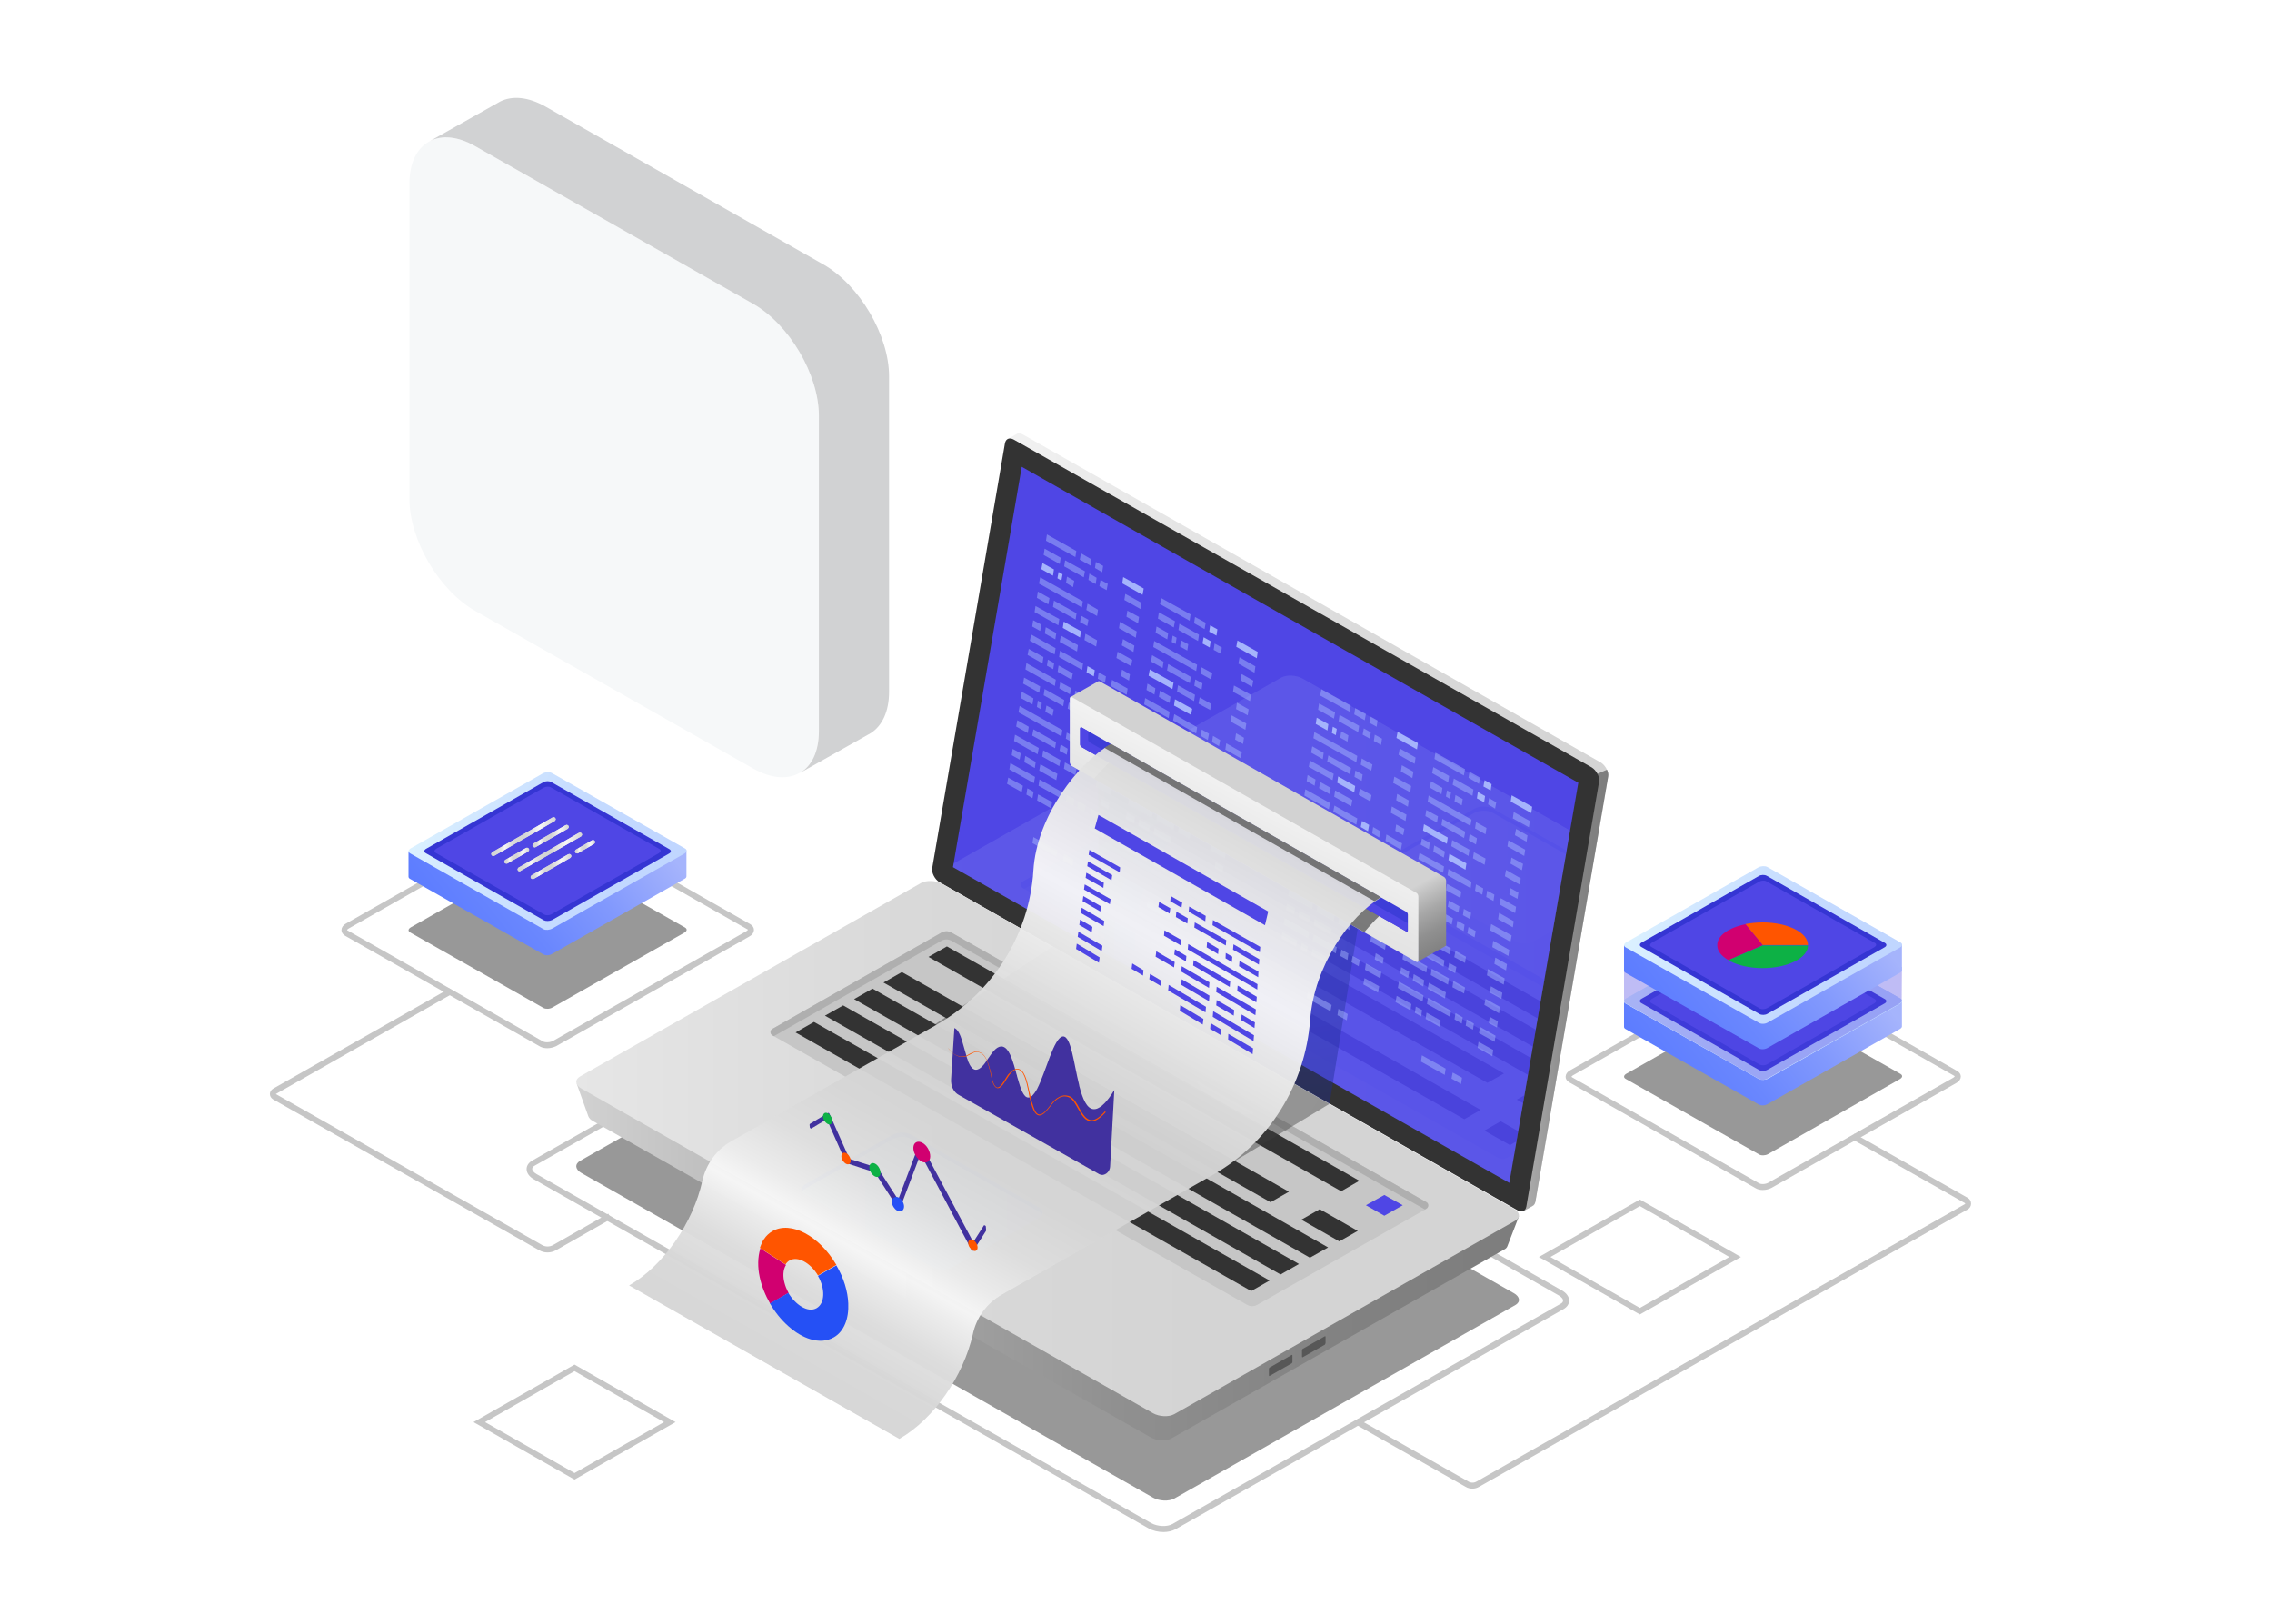 <?xml version="1.0" encoding="utf-8"?>
<!-- Generator: Adobe Illustrator 23.0.5, SVG Export Plug-In . SVG Version: 6.00 Build 0)  -->
<svg version="1.1" id="Ñëîé_1" xmlns="http://www.w3.org/2000/svg" xmlns:xlink="http://www.w3.org/1999/xlink" x="0px" y="0px"
	 viewBox="0 0 974.4 696.4" style="enable-background:new 0 0 974.4 696.4;" xml:space="preserve">
<style type="text/css">
	.st0{opacity:0.5;fill:#333333;enable-background:new    ;}
	.st1{fill:none;stroke:#C6C6C6;stroke-width:1.312;stroke-miterlimit:10;}
	.st2{fill:url(#SVGID_1_);}
	.st3{fill:url(#SVGID_2_);}
	.st4{fill:#3535D3;}
	.st5{fill:#4F46E5;}
	.st6{fill:url(#SVGID_3_);}
	.st7{fill:url(#SVGID_4_);}
	.st8{fill:url(#SVGID_5_);}
	.st9{fill:#42FFFF;}
	.st10{opacity:0.36;fill:#4F46E5;enable-background:new    ;}
	.st11{fill:url(#SVGID_6_);}
	.st12{fill:url(#SVGID_7_);}
	.st13{fill:url(#SVGID_8_);}
	.st14{fill:url(#SVGID_9_);}
	.st15{fill:#333333;}
	.st16{fill:url(#SVGID_10_);}
	.st17{fill:url(#SVGID_11_);}
	.st18{fill:#575757;}
	.st19{fill:#C6C6C6;}
	.st20{fill:#AFAFAF;}
	.st21{fill:url(#SVGID_12_);}
	.st22{fill:#91AFFF;}
	.st23{opacity:0.11;}
	.st24{clip-path:url(#SVGID_14_);}
	.st25{fill:url(#SVGID_15_);}
	.st26{fill:url(#SVGID_16_);}
	.st27{fill:#ADC8FF;}
	.st28{fill:#242993;}
	.st29{opacity:0.42;fill:url(#SVGID_17_);enable-background:new    ;}
	.st30{opacity:0.42;fill:url(#SVGID_18_);enable-background:new    ;}
	.st31{opacity:0.5;fill:#A5B4FC;enable-background:new    ;}
	.st32{fill:#A5B4FC;}
	.st33{fill:url(#SVGID_19_);}
	.st34{fill:url(#SVGID_20_);}
	.st35{opacity:0.6;fill:#333333;enable-background:new    ;}
	.st36{fill:#3D3DD8;}
	.st37{opacity:0.96;fill:url(#SVGID_21_);enable-background:new    ;}
	.st38{opacity:0.8;fill:#5C5C5C;enable-background:new    ;}
	.st39{fill:#F6F8F9;}
	.st40{fill:#D1D2D3;}
	.st41{fill:#41319F;}
	.st42{fill:#FF5500;}
	.st43{fill:#D10070;}
	.st44{fill:#2550F5;stroke:#2550F5;stroke-width:1.211;stroke-miterlimit:10;}
	.st45{fill:#0DB145;}
	.st46{opacity:0.96;}
	.st47{fill:none;stroke:url(#SVGID_22_);stroke-width:1.211;stroke-miterlimit:10;}
	.st48{fill:none;stroke:url(#SVGID_23_);stroke-width:1.211;stroke-miterlimit:10;}
	.st49{fill:none;stroke:url(#SVGID_24_);stroke-width:1.211;stroke-miterlimit:10;}
	.st50{fill:none;stroke:url(#SVGID_25_);stroke-width:1.211;stroke-miterlimit:10;}
	.st51{fill:none;stroke:url(#SVGID_26_);stroke-width:1.211;stroke-miterlimit:10;}
	.st52{fill:none;stroke:url(#SVGID_27_);stroke-width:1.211;stroke-miterlimit:10;}
	.st53{fill:none;stroke:url(#SVGID_28_);stroke-width:1.211;stroke-miterlimit:10;}
	.st54{fill:none;stroke:url(#SVGID_29_);stroke-width:1.211;stroke-miterlimit:10;}
	.st55{fill:none;stroke:url(#SVGID_30_);stroke-width:1.211;stroke-miterlimit:10;}
	.st56{fill:none;stroke:url(#SVGID_31_);stroke-width:1.211;stroke-miterlimit:10;}
	.st57{fill:none;stroke:url(#SVGID_32_);stroke-width:1.211;stroke-miterlimit:10;}
	.st58{fill:none;stroke:url(#SVGID_33_);stroke-width:1.211;stroke-miterlimit:10;}
	.st59{fill:#2550F5;}
</style>
<path class="st0" d="M233.1,432.3l-57.2-32.4c-1-0.6-0.9-1.5,0.3-2.2l56.6-32.1c1.1-0.6,2.8-0.7,3.8-0.2l57.2,32.4
	c1,0.6,0.9,1.5-0.3,2.2l-56.6,32.1C235.7,432.8,234,432.8,233.1,432.3z"/>
<path class="st1" d="M234.7,448.9c-1,0-2-0.2-2.7-0.6l-83.6-47.5c-0.8-0.5-1.3-1.1-1.3-1.9c0-0.9,0.6-1.7,1.7-2.3l82.8-47
	c1.9-1,4.6-1.1,6.2-0.2l83.6,47.5c0.8,0.5,1.3,1.1,1.3,1.9c0,0.9-0.6,1.7-1.7,2.3l-82.8,47C237.1,448.6,235.9,448.9,234.7,448.9z
	 M232.5,447.2c1.2,0.7,3.5,0.6,5-0.2l82.8-47c0.7-0.4,1.1-0.8,1.1-1.3c0-0.4-0.4-0.7-0.7-0.8l-83.6-47.5c-1.2-0.7-3.5-0.6-5,0.2
	l-82.8,47c-0.7,0.4-1.1,0.8-1.1,1.3c0,0.4,0.4,0.7,0.7,0.8L232.5,447.2z"/>
<g>
	
		<linearGradient id="SVGID_1_" gradientUnits="userSpaceOnUse" x1="268.896" y1="352.52" x2="176.161" y2="278.157" gradientTransform="matrix(1 0 0 -1 0 695.89)">
		<stop  offset="0" style="stop-color:#A5B4FC"/>
		<stop  offset="1.574600e-02" style="stop-color:#A3B2FC"/>
		<stop  offset="0.289" style="stop-color:#8299FD"/>
		<stop  offset="0.551" style="stop-color:#6A87FE"/>
		<stop  offset="0.794" style="stop-color:#5C7CFF"/>
		<stop  offset="1" style="stop-color:#5778FF"/>
	</linearGradient>
	<path class="st2" d="M294.4,375.8V365h-18l-39.8-22.6c-1-0.6-2.7-0.5-3.8,0.2l-39.7,22.5h-17.9V376l0,0c0,0.3,0.2,0.7,0.6,0.9
		l57.2,32.4c1,0.6,2.7,0.5,3.8-0.2l56.6-32.1C294.1,376.7,294.4,376.3,294.4,375.8z"/>
	
		<linearGradient id="SVGID_2_" gradientUnits="userSpaceOnUse" x1="383.78" y1="-139.276" x2="299.38" y2="-206.955" gradientTransform="matrix(0.866 0.5 1 -0.577 93.415 93.835)">
		<stop  offset="0" style="stop-color:#C0D6FF"/>
		<stop  offset="0.298" style="stop-color:#C5DBFF"/>
		<stop  offset="0.649" style="stop-color:#D3E9FF"/>
		<stop  offset="1" style="stop-color:#E9FFFF"/>
	</linearGradient>
	<path class="st3" d="M233.1,398.5L175.9,366c-1-0.6-0.9-1.5,0.3-2.2l56.6-32.1c1.1-0.6,2.8-0.7,3.8-0.2l57.2,32.4
		c1,0.6,0.9,1.5-0.3,2.2l-56.6,32.1C235.7,398.9,234,399,233.1,398.5z"/>
	<path class="st4" d="M233.3,394.7l-50.7-28.8c-0.9-0.5-0.8-1.4,0.2-1.9l50.2-28.5c1-0.6,2.5-0.6,3.4-0.1l50.7,28.8
		c0.9,0.5,0.8,1.4-0.2,1.9l-50.2,28.5C235.6,395.1,234.1,395.1,233.3,394.7z"/>
	<path class="st5" d="M233.4,392.2l-46.5-26.4c-0.8-0.5-0.7-1.2,0.2-1.8l46.1-26.2c0.9-0.5,2.3-0.6,3.1-0.1l46.5,26.4
		c0.8,0.5,0.7,1.2-0.2,1.8l-46.1,26.2C235.6,392.6,234.2,392.7,233.4,392.2z"/>
</g>
<path class="st0" d="M754.4,495.1l-57.2-32.4c-1-0.6-0.9-1.5,0.3-2.2l56.6-32.1c1.1-0.6,2.8-0.7,3.8-0.2l57.2,32.4
	c1,0.6,0.9,1.5-0.3,2.2L758.2,495C757.1,495.6,755.4,495.7,754.4,495.1z"/>
<path class="st1" d="M756,509.7c-1,0-1.9-0.2-2.6-0.6l-80.1-45.5c-0.8-0.5-1.2-1.1-1.2-1.8c0-0.8,0.6-1.7,1.6-2.2l79.3-45
	c1.8-1,4.4-1.1,6-0.2l80.1,45.5c0.8,0.5,1.2,1.1,1.2,1.8c0,0.8-0.6,1.7-1.6,2.2l-79.3,45C758.4,509.4,757.2,509.7,756,509.7z
	 M756.3,414.9c-0.9,0-2,0.2-2.7,0.7l-79.3,45c-0.6,0.4-1,0.8-1,1.2c0,0.4,0.3,0.6,0.6,0.8L754,508c1.2,0.7,3.3,0.6,4.7-0.2l79.3-45
	c0.6-0.4,1-0.8,1-1.2c0-0.4-0.3-0.6-0.6-0.8l-80.1-45.5C757.8,415,757.1,414.9,756.3,414.9z"/>
<linearGradient id="SVGID_3_" gradientUnits="userSpaceOnUse" x1="790.245" y1="288.19" x2="697.51" y2="213.827" gradientTransform="matrix(1 0 0 -1 0 695.89)">
	<stop  offset="0" style="stop-color:#A5B4FC"/>
	<stop  offset="1.574600e-02" style="stop-color:#A3B2FC"/>
	<stop  offset="0.289" style="stop-color:#8299FD"/>
	<stop  offset="0.551" style="stop-color:#6A87FE"/>
	<stop  offset="0.794" style="stop-color:#5C7CFF"/>
	<stop  offset="1" style="stop-color:#5778FF"/>
</linearGradient>
<path class="st6" d="M815.7,440.2v-10.8h-18l-39.8-22.6c-1-0.6-2.7-0.5-3.8,0.2l-39.7,22.5h-17.9v10.9l0,0c0,0.3,0.2,0.7,0.6,0.9
	l57.2,32.4c1,0.6,2.7,0.5,3.8-0.2l56.6-32.1C815.4,441,815.7,440.6,815.7,440.2z"/>
<linearGradient id="SVGID_4_" gradientUnits="userSpaceOnUse" x1="749.132" y1="65.649" x2="664.732" y2="-2.031" gradientTransform="matrix(0.866 0.5 1 -0.577 93.415 93.835)">
	<stop  offset="0" style="stop-color:#C0D6FF"/>
	<stop  offset="0.298" style="stop-color:#C5DBFF"/>
	<stop  offset="0.649" style="stop-color:#D3E9FF"/>
	<stop  offset="1" style="stop-color:#E9FFFF"/>
</linearGradient>
<path class="st7" d="M754.4,462.8l-57.2-32.4c-1-0.6-0.9-1.5,0.3-2.2l56.6-32.1c1.1-0.6,2.8-0.7,3.8-0.2l57.2,32.4
	c1,0.6,0.9,1.5-0.3,2.2l-56.6,32.1C757.1,463.2,755.4,463.3,754.4,462.8z"/>
<linearGradient id="SVGID_5_" gradientUnits="userSpaceOnUse" x1="749.132" y1="65.649" x2="664.732" y2="-2.031" gradientTransform="matrix(0.866 0.5 1 -0.577 93.415 93.835)">
	<stop  offset="0" style="stop-color:#C0D6FF"/>
	<stop  offset="0.298" style="stop-color:#C5DBFF"/>
	<stop  offset="0.649" style="stop-color:#D3E9FF"/>
	<stop  offset="1" style="stop-color:#E9FFFF"/>
</linearGradient>
<path class="st8" d="M754.4,462.8l-57.2-32.4c-1-0.6-0.9-1.5,0.3-2.2l56.6-32.1c1.1-0.6,2.8-0.7,3.8-0.2l57.2,32.4
	c1,0.6,0.9,1.5-0.3,2.2l-56.6,32.1C757.1,463.2,755.4,463.3,754.4,462.8z"/>
<path class="st4" d="M754.6,459l-50.7-28.8c-0.9-0.5-0.8-1.4,0.2-1.9l50.2-28.5c1-0.6,2.5-0.6,3.4-0.1l50.7,28.8
	c0.9,0.5,0.8,1.4-0.2,1.9L758,458.8C757,459.4,755.5,459.5,754.6,459z"/>
<path class="st5" d="M754.7,456.6l-46.5-26.4c-0.8-0.5-0.7-1.2,0.2-1.8l46.1-26.2c0.9-0.5,2.3-0.6,3.1-0.1l46.5,26.4
	c0.8,0.5,0.7,1.2-0.2,1.8l-46.1,26.2C756.9,457,755.5,457,754.7,456.6z"/>
<g>
	<polygon class="st9" points="755.1,427.6 749.6,424.5 752.6,422.8 758.1,425.9 	"/>
	<polygon class="st9" points="765.2,427.2 759.8,430.2 756.8,428.6 762.2,425.5 	"/>
	<polygon class="st9" points="753.9,428.3 750.9,430 747.9,428.3 750.9,426.6 	"/>
	<polygon class="st9" points="764.1,434.1 761.2,435.8 752.6,431 755.6,429.3 	"/>
</g>
<path class="st10" d="M815.7,414.7l-24.3,0.1l-33.5-19c-1-0.6-2.7-0.5-3.8,0.2l-34,19.3l-23.6,0.1v14.1l0,0c0.1,0.3,0.3,0.6,0.6,0.8
	l57.2,32.4c1,0.6,2.7,0.5,3.8-0.2l56.6-32.1c0.5-0.3,0.8-0.7,0.9-1l0,0L815.7,414.7L815.7,414.7z"/>
<linearGradient id="SVGID_6_" gradientUnits="userSpaceOnUse" x1="790.216" y1="312.245" x2="697.481" y2="237.882" gradientTransform="matrix(1 0 0 -1 0 695.89)">
	<stop  offset="0" style="stop-color:#A5B4FC"/>
	<stop  offset="1.574600e-02" style="stop-color:#A3B2FC"/>
	<stop  offset="0.289" style="stop-color:#8299FD"/>
	<stop  offset="0.551" style="stop-color:#6A87FE"/>
	<stop  offset="0.794" style="stop-color:#5C7CFF"/>
	<stop  offset="1" style="stop-color:#5778FF"/>
</linearGradient>
<path class="st11" d="M815.7,416.1v-10.8h-18l-39.8-22.6c-1-0.6-2.7-0.5-3.8,0.2l-39.7,22.5h-17.9v10.9l0,0c0,0.3,0.2,0.7,0.6,0.9
	l57.2,32.4c1,0.6,2.7,0.5,3.8-0.2l56.6-32.1C815.4,417,815.7,416.5,815.7,416.1z"/>
<linearGradient id="SVGID_7_" gradientUnits="userSpaceOnUse" x1="725.078" y1="86.494" x2="640.678" y2="18.814" gradientTransform="matrix(0.866 0.5 1 -0.577 93.415 93.835)">
	<stop  offset="0" style="stop-color:#C0D6FF"/>
	<stop  offset="0.298" style="stop-color:#C5DBFF"/>
	<stop  offset="0.649" style="stop-color:#D3E9FF"/>
	<stop  offset="1" style="stop-color:#E9FFFF"/>
</linearGradient>
<path class="st12" d="M754.4,438.7l-57.2-32.4c-1-0.6-0.9-1.5,0.3-2.2l56.6-32.1c1.1-0.6,2.8-0.7,3.8-0.2l57.2,32.4
	c1,0.6,0.9,1.5-0.3,2.2l-56.6,32.1C757.1,439.2,755.4,439.3,754.4,438.7z"/>
<path class="st4" d="M754.6,434.9l-50.7-28.8c-0.9-0.5-0.8-1.4,0.2-1.9l50.2-28.5c1-0.6,2.5-0.6,3.4-0.1l50.7,28.8
	c0.9,0.5,0.8,1.4-0.2,1.9L758,434.8C757,435.4,755.5,435.4,754.6,434.9z"/>
<path class="st5" d="M754.7,432.5l-46.5-26.4c-0.8-0.5-0.7-1.2,0.2-1.8l46.1-26.2c0.9-0.5,2.3-0.6,3.1-0.1l46.5,26.4
	c0.8,0.5,0.7,1.2-0.2,1.8l-46.1,26.2C756.9,432.9,755.5,433,754.7,432.5z"/>
<path class="st1" d="M631.5,637.8c-0.9,0-1.8-0.2-2.6-0.7L582,610.5l0.6-1.1l46.9,26.6c1.2,0.7,2.8,0.7,4,0L843,517
	c0.3-0.2,0.5-0.5,0.5-0.8s-0.2-0.6-0.5-0.8l-48-27.2l0.6-1.1l48,27.2c0.7,0.4,1.1,1.1,1.1,1.9c0,0.8-0.4,1.5-1.1,1.9L634,637.1
	C633.3,637.5,632.4,637.8,631.5,637.8z"/>
<path class="st1" d="M234.8,536.5c-1.2,0-2.3-0.3-3.3-0.9l-114.1-64.7c-0.6-0.4-1-1-1-1.7s0.4-1.3,1-1.7l75.2-42.7l0.6,1.1
	L118,468.6c-0.3,0.2-0.4,0.5-0.4,0.6s0,0.4,0.4,0.6l114.1,64.7c1.7,1,3.8,1,5.5,0l23-13.1l0.6,1.1l-23,13.1
	C237.1,536.2,236,536.5,234.8,536.5z"/>
<linearGradient id="SVGID_8_" gradientUnits="userSpaceOnUse" x1="1420.321" y1="343.25" x2="1706.444" y2="343.25" gradientTransform="matrix(-1 0 0 -1 2110.082 695.89)">
	<stop  offset="0" style="stop-color:#D4D4D4"/>
	<stop  offset="0.318" style="stop-color:#D9D9D9"/>
	<stop  offset="0.693" style="stop-color:#E7E7E7"/>
	<stop  offset="1" style="stop-color:#F8F8F8"/>
</linearGradient>
<path class="st13" d="M403.7,370.1l31-180.8l-2.5-1l3.7-2.1l0,0c0.7-0.5,1.8-0.4,2.9,0.2L686.5,327c2,1.2,3.6,4.1,3.2,6.2
	l-31.2,182.2c-0.2,0.9-0.6,1.6-1.3,1.9l0,0l-3.7,2.1l-0.6-3.4l0.2,0.1L406.9,376.3C404.9,375.1,403.3,372.1,403.7,370.1z"/>
<linearGradient id="SVGID_9_" gradientUnits="userSpaceOnUse" x1="1420.306" y1="271.19" x2="1469.432" y2="271.19" gradientTransform="matrix(-1 0 0 -1 2110.082 695.89)">
	<stop  offset="0" style="stop-color:#7D7D7D"/>
	<stop  offset="0.196" style="stop-color:#828282"/>
	<stop  offset="0.427" style="stop-color:#909090"/>
	<stop  offset="0.676" style="stop-color:#A8A8A8"/>
	<stop  offset="0.936" style="stop-color:#C9C9C9"/>
	<stop  offset="1" style="stop-color:#D2D2D2"/>
</linearGradient>
<path class="st14" d="M685.1,331.9l4.1-1.8c0.5,1,0.7,2.1,0.5,3l-31.2,182.2c-0.2,0.9-0.6,1.6-1.3,1.9l0,0l-3.7,2.1l-0.6-3.4
	l0.2,0.1l-12.5-7.1L685.1,331.9z"/>
<path class="st15" d="M403,378.4L650.7,519c1.9,1.1,3.5,0.5,3.9-1.5l31.2-182.2c0.4-2.1-1.2-5-3.2-6.2L434.9,188.6
	c-1.9-1.1-3.5-0.5-3.9,1.5l-31.2,182.2C399.4,374.3,401,377.3,403,378.4z"/>
<g>
	<polygon class="st5" points="438.2,200.2 676.9,335.7 647.3,507.3 408.7,371.9 	"/>
</g>
<path class="st1" d="M499,656.4c-2.1,0-4.4-0.5-6.1-1.5L229.3,505.2c-1.8-1-2.8-2.4-2.8-3.8c0-1.2,0.7-2.3,2.1-3.1L395,403.9
	c2.9-1.6,7.7-1.4,10.9,0.4L669.5,554c1.8,1,2.8,2.4,2.8,3.8c0,1.2-0.7,2.3-2.1,3.1l-166.4,94.4C502.5,656,500.8,656.4,499,656.4z
	 M399.7,404c-1.6,0-3.1,0.3-4.2,0.9l-166.4,94.4c-1,0.5-1.5,1.2-1.5,2c0,1,0.8,2,2.2,2.8l263.6,149.7c2.9,1.6,7.2,1.8,9.7,0.4
	l166.4-94.4c1-0.5,1.5-1.2,1.5-2c0-1-0.8-2-2.2-2.8L405.2,405.3C403.6,404.4,401.6,404,399.7,404z"/>
<path class="st0" d="M249.4,503.1l245.1,139.2c2.7,1.5,6.7,1.7,9.1,0.4l146.3-83c2.3-1.3,2-3.6-0.7-5.1L404.1,415.3
	c-2.7-1.5-6.7-1.7-9.1-0.4l-146.3,83C246.4,499.3,246.7,501.6,249.4,503.1z"/>
<linearGradient id="SVGID_10_" gradientUnits="userSpaceOnUse" x1="1458.682" y1="190.09" x2="1862.782" y2="190.09" gradientTransform="matrix(-1 0 0 -1 2110.082 695.89)">
	<stop  offset="0" style="stop-color:#7D7D7D"/>
	<stop  offset="0.196" style="stop-color:#828282"/>
	<stop  offset="0.427" style="stop-color:#909090"/>
	<stop  offset="0.676" style="stop-color:#A8A8A8"/>
	<stop  offset="0.936" style="stop-color:#C9C9C9"/>
	<stop  offset="1" style="stop-color:#D2D2D2"/>
</linearGradient>
<path class="st16" d="M247.3,464.7l13.5,6.9l135.5-76.9c2.3-1.3,6.2-1.1,8.8,0.4L639,527.8c2.2-1.2,12.4-6.1,12.4-6.1l-4.9,12.7l0,0
	c-0.2,0.6-0.6,1.1-1.4,1.5l-142.7,81c-2.3,1.3-6.2,1.1-8.8-0.4L254.3,480.8c-1.1-0.6-1.7-1.3-2-2.1l0,0L247.3,464.7z"/>
<linearGradient id="SVGID_11_" gradientUnits="userSpaceOnUse" x1="1594.453" y1="203.29" x2="1998.74" y2="203.29" gradientTransform="matrix(-1 0 0 -1 2110.082 695.89)">
	<stop  offset="0" style="stop-color:#D4D4D4"/>
	<stop  offset="0.318" style="stop-color:#D9D9D9"/>
	<stop  offset="0.693" style="stop-color:#E7E7E7"/>
	<stop  offset="1" style="stop-color:#F8F8F8"/>
</linearGradient>
<path class="st17" d="M249.4,466.9l245.1,139.2c2.7,1.5,6.7,1.7,9.1,0.4l146.3-83c2.3-1.3,2-3.6-0.7-5.1L404.1,379.1
	c-2.7-1.5-6.7-1.7-9.1-0.4l-146.3,83C246.4,463.1,246.7,465.4,249.4,466.9z"/>
<path class="st18" d="M568.5,576v-2.6c0-0.3-0.2-0.4-0.3-0.3l-9.5,5.4c-0.2,0.1-0.3,0.4-0.3,0.7v2.6c0,0.3,0.2,0.4,0.3,0.3l9.5-5.4
	C568.3,576.5,568.5,576.2,568.5,576z"/>
<path class="st18" d="M554.3,584v-2.6c0-0.3-0.2-0.4-0.3-0.3l-9.5,5.4c-0.2,0.1-0.3,0.4-0.3,0.7v2.6c0,0.3,0.2,0.4,0.3,0.3l9.5-5.4
	C554.2,584.5,554.3,584.3,554.3,584z"/>
<path class="st19" d="M611.8,515.6L408.1,400c-1.4-0.8-3-0.8-4.4,0l-72.5,41.3c-1,0.6-1,2.1,0,2.7l203.6,115.6c1.4,0.8,3,0.8,4.4,0
	l72.6-41.2C612.8,517.7,612.8,516.2,611.8,515.6z"/>
<path class="st20" d="M611.8,518.3l-0.7,0.4l-203-115.2c-1.4-0.8-3-0.8-4.4,0l-71.8,40.9l-0.7-0.4c-1-0.6-1-2.1,0-2.7l72.5-41.3
	c1.4-0.8,3-0.8,4.4,0l203.7,115.6C612.8,516.2,612.8,517.7,611.8,518.3z"/>
<g>
	<polygon class="st15" points="398.2,410.4 575.2,510.9 583,506.4 406.1,405.9 	"/>
	<polygon class="st15" points="378.9,421.4 544.9,515.6 552.8,511.1 386.8,416.9 	"/>
	<polygon class="st15" points="366.3,428.5 561.8,539.4 569.6,535 374.2,424 	"/>
	<polygon class="st15" points="353.8,435.6 549.2,546.6 557.1,542.1 361.6,431.2 	"/>
	<polygon class="st15" points="341.2,442.8 536.6,553.7 544.5,549.2 349.1,438.3 	"/>
	<polygon class="st5" points="585.8,516.9 593.7,521.4 601.6,516.9 593.7,512.5 	"/>
	<polygon class="st15" points="558.1,523.1 574.4,532.4 582.3,527.9 566,518.6 	"/>
</g>
<linearGradient id="SVGID_12_" gradientUnits="userSpaceOnUse" x1="1662.907" y1="180.74" x2="1766.357" y2="180.74" gradientTransform="matrix(-1 0 0 -1 2110.082 695.89)">
	<stop  offset="0" style="stop-color:#C0D6FF"/>
	<stop  offset="0.298" style="stop-color:#C5DBFF"/>
	<stop  offset="0.649" style="stop-color:#D3E9FF"/>
	<stop  offset="1" style="stop-color:#E9FFFF"/>
</linearGradient>
<path class="st21" d="M400.2,543.6l-54.9-31.2c-2.1-1.2-2.1-3.2,0-4.4l37.6-21.3c2.1-1.2,5.6-1.2,7.8,0l54.9,31.2
	c2.1,1.2,2.1,3.2,0,4.4L408,543.6C405.8,544.8,402.4,544.8,400.2,543.6z"/>
<path class="st22" d="M445.6,519.7l-54.9-31.2c-2.1-1.2-5.6-1.2-7.8,0l-37.6,21.3c-0.7,0.4-1.1,0.8-1.3,1.3
	c-0.6-1.1-0.1-2.3,1.3-3.1l37.6-21.3c2.1-1.2,5.6-1.2,7.8,0l54.9,31.2c1.5,0.8,1.9,2,1.3,3.1C446.6,520.5,446.2,520,445.6,519.7z"/>
<g class="st23">
	<g>
		<defs>
			<polygon id="SVGID_13_" points="438.2,200.2 676.9,335.7 647.3,507.3 408.7,371.9 			"/>
		</defs>
		<clipPath id="SVGID_14_">
			<use xlink:href="#SVGID_13_"  style="overflow:visible;"/>
		</clipPath>
		<g class="st24">
			
				<linearGradient id="SVGID_15_" gradientUnits="userSpaceOnUse" x1="1439.992" y1="291.44" x2="1844.28" y2="291.44" gradientTransform="matrix(-1 0 0 -1 2110.082 695.89)">
				<stop  offset="0" style="stop-color:#C0D6FF"/>
				<stop  offset="0.298" style="stop-color:#C5DBFF"/>
				<stop  offset="0.649" style="stop-color:#D3E9FF"/>
				<stop  offset="1" style="stop-color:#E9FFFF"/>
			</linearGradient>
			<path class="st25" d="M403.9,378.8L649,517.9c2.7,1.5,6.7,1.7,9.1,0.4l146.3-83c2.3-1.3,2-3.6-0.7-5.1L558.6,291
				c-2.7-1.5-6.7-1.7-9.1-0.4l-146.3,83C400.9,375,401.2,377.3,403.9,378.8z"/>
			
				<linearGradient id="SVGID_16_" gradientUnits="userSpaceOnUse" x1="1413.307" y1="320.602" x2="1516.757" y2="320.602" gradientTransform="matrix(-1 0 0 -1 2110.082 695.89)">
				<stop  offset="0" style="stop-color:#C0D6FF"/>
				<stop  offset="0.298" style="stop-color:#C5DBFF"/>
				<stop  offset="0.649" style="stop-color:#D3E9FF"/>
				<stop  offset="1" style="stop-color:#E9FFFF"/>
			</linearGradient>
			<path class="st26" d="M649.8,403.7l-54.9-31.2c-2.1-1.2-2.1-3.2,0-4.4l37.6-21.3c2.1-1.2,5.6-1.2,7.8,0l54.9,31.2
				c2.1,1.2,2.1,3.2,0,4.4l-37.6,21.3C655.4,405,651.9,405,649.8,403.7z"/>
			<path class="st22" d="M695.1,379.8l-54.9-31.2c-2.1-1.2-5.6-1.2-7.8,0l-37.6,21.3c-0.7,0.4-1.1,0.8-1.3,1.3
				c-0.6-1.1-0.1-2.3,1.3-3.1l37.6-21.3c2.1-1.2,5.6-1.2,7.8,0l54.9,31.2c1.5,0.8,1.9,2,1.3,3.1
				C696.2,380.6,695.8,380.2,695.1,379.8z"/>
			<g>
				<path class="st27" d="M719.2,452.5L515.5,336.8c-1.4-0.8-3-0.8-4.4,0l-72.5,41.3c-1,0.6-1,2.1,0,2.7l203.6,115.6
					c1.4,0.8,3,0.8,4.4,0l72.6-41.2C720.3,454.5,720.3,453.1,719.2,452.5z"/>
				<path class="st22" d="M719.2,455.1l-0.7,0.4l-203-115.2c-1.4-0.8-3-0.8-4.4,0l-71.8,40.9l-0.7-0.4c-1-0.6-1-2.1,0-2.7l72.5-41.3
					c1.4-0.8,3-0.8,4.4,0l203.7,115.6C720.3,453.1,720.3,454.5,719.2,455.1z"/>
				<g>
					<polygon class="st28" points="457.6,375.3 635,476 628,480 450.5,379.3 					"/>
					<polygon class="st28" points="476.3,364.7 645,460.4 637.9,464.4 469.2,368.7 					"/>
					<polygon class="st28" points="657.6,467.6 673.3,476.5 666.3,480.5 650.5,471.6 					"/>
					<polygon class="st28" points="643.6,480.9 654.6,487.1 647.6,491.1 636.6,484.9 					"/>
					<polygon class="st28" points="488,358 685,469.9 678,473.9 481,362 					"/>
					<polygon class="st28" points="499.7,351.4 696.7,463.2 689.7,467.2 492.7,355.4 					"/>
					<polygon class="st28" points="511.4,344.7 708.5,456.6 701.4,460.6 504.4,348.7 					"/>
				</g>
			</g>
		</g>
	</g>
</g>
<radialGradient id="SVGID_17_" cx="1605.687" cy="241.065" r="106.089" gradientTransform="matrix(-1.092 0 0 -1.074 2287.69 714.528)" gradientUnits="userSpaceOnUse">
	<stop  offset="0" style="stop-color:#414141"/>
	<stop  offset="1" style="stop-color:#2B2B2B"/>
</radialGradient>
<polygon class="st29" points="517.4,505.3 570.2,473.4 451.5,405.9 395.4,443 "/>
<radialGradient id="SVGID_18_" cx="1582.482" cy="288.733" r="81.226" gradientTransform="matrix(-1.092 0 0 -1.074 2287.69 714.528)" gradientUnits="userSpaceOnUse">
	<stop  offset="0" style="stop-color:#2B3AA5"/>
	<stop  offset="1" style="stop-color:#182484"/>
</radialGradient>
<polygon class="st30" points="570.2,473.4 582.3,398.2 470.9,335.4 470.9,416.8 "/>
<g>
	<polygon class="st31" points="578.9,305.3 566.2,298.3 566.7,295.6 579.3,302.6 	"/>
	<polygon class="st31" points="585.3,308.9 580.8,306.4 581.2,303.7 585.8,306.2 	"/>
	<polygon class="st31" points="590.4,311.7 587.3,310 587.7,307.3 590.8,309 	"/>
	<polygon class="st31" points="572.1,308.2 565.3,304.4 565.7,301.7 572.6,305.5 	"/>
	<polygon class="st31" points="582.5,314 574.1,309.3 574.5,306.6 582.9,311.3 	"/>
	<polygon class="st31" points="587.5,316.8 584.4,315.1 584.9,312.4 587.9,314.1 	"/>
	<polygon class="st31" points="592.3,319.5 589.2,317.8 589.6,315.1 592.7,316.8 	"/>
	<polygon class="st32" points="569.3,313.3 564.3,310.5 564.7,307.8 569.7,310.6 	"/>
	<polygon class="st32" points="572.9,315.3 571.2,314.4 571.6,311.7 573.3,312.6 	"/>
	<polygon class="st31" points="577.9,318.1 574.8,316.4 575.2,313.7 578.3,315.4 	"/>
	<polygon class="st31" points="581.7,326.9 563.3,316.6 563.7,314 582.1,324.2 	"/>
	<polygon class="st31" points="588.1,330.5 583.6,328 584,325.3 588.6,327.9 	"/>
	<polygon class="st31" points="567.3,325.6 562.3,322.8 562.8,320.1 567.7,322.9 	"/>
	<polygon class="st31" points="579,332.1 569.2,326.6 569.7,324 579.4,329.4 	"/>
	<polygon class="st31" points="584,334.9 580.9,333.2 581.3,330.5 584.4,332.2 	"/>
	<polygon class="st31" points="571.5,334.6 561.3,328.9 561.8,326.2 572,331.9 	"/>
	<polygon class="st32" points="580.8,339.8 573.5,335.7 573.9,333 581.2,337.1 	"/>
	<polygon class="st31" points="587.7,343.7 582.7,340.9 583.2,338.2 588.2,341 	"/>
	<polygon class="st31" points="563.8,337 560.4,335 560.8,332.4 564.2,334.3 	"/>
	<polygon class="st31" points="570.3,340.6 565.7,338 566.2,335.4 570.7,337.9 	"/>
	<polygon class="st31" points="579.5,345.8 572.2,341.7 572.6,339 580,343.1 	"/>
	<polygon class="st31" points="569.9,347.1 559.4,341.2 559.8,338.5 570.4,344.4 	"/>
	<polygon class="st31" points="581.7,353.7 571.8,348.1 572.3,345.5 582.1,351 	"/>
	<polygon class="st32" points="586.7,356.5 583.6,354.7 584.1,352.1 587.2,353.8 	"/>
	<polygon class="st31" points="591.5,359.2 588.5,357.4 588.9,354.7 592,356.5 	"/>
	<polygon class="st31" points="564.7,350.8 558.4,347.3 558.8,344.6 565.1,348.2 	"/>
	<polygon class="st32" points="598.9,316.5 607.7,321.4 608.1,318.7 599.4,313.9 	"/>
	<polygon class="st31" points="599.8,323.7 606.7,327.6 607.1,324.9 600.3,321 	"/>
	<polygon class="st31" points="600.8,330.9 605.7,333.7 606.2,331 601.2,328.2 	"/>
	<polygon class="st31" points="597.5,335.8 604.8,339.8 605.2,337.1 598,333.1 	"/>
	<polygon class="st31" points="598.8,343.2 603.8,346 604.2,343.3 599.2,340.5 	"/>
	<polygon class="st31" points="596.5,348.6 602.8,352.1 603.2,349.4 596.9,345.9 	"/>
	<polygon class="st31" points="598.4,356.3 601.8,358.2 602.3,355.5 598.8,353.6 	"/>
	<polygon class="st31" points="594.2,360.6 600.8,364.4 601.3,361.7 594.6,357.9 	"/>
	<polygon class="st31" points="593.6,367 599.9,370.5 600.3,367.8 594,364.3 	"/>
	<polygon class="st31" points="569.3,353.4 566.6,351.9 567.1,349.2 569.8,350.7 	"/>
	<polygon class="st31" points="577.3,357.9 571.3,354.5 571.7,351.8 577.7,355.2 	"/>
	<polygon class="st31" points="627.8,332.6 615.2,325.5 615.6,322.8 628.3,329.9 	"/>
	<polygon class="st31" points="634.3,336.2 629.8,333.6 630.2,331 634.7,333.5 	"/>
	<polygon class="st32" points="639.3,339 636.2,337.3 636.7,334.6 639.7,336.3 	"/>
	<polygon class="st31" points="621.1,335.5 614.2,331.6 614.7,329 621.5,332.8 	"/>
	<polygon class="st31" points="631.5,341.3 623,336.6 623.5,333.9 631.9,338.6 	"/>
	<polygon class="st32" points="636.5,344.1 633.4,342.4 633.8,339.7 636.9,341.4 	"/>
	<polygon class="st31" points="641.2,346.8 638.2,345 638.6,342.3 641.7,344.1 	"/>
	<polygon class="st31" points="618.2,340.6 613.2,337.8 613.7,335.1 618.6,337.9 	"/>
	<polygon class="st31" points="621.8,342.6 620.1,341.6 620.6,339 622.3,339.9 	"/>
	<polygon class="st31" points="626.9,345.4 623.8,343.7 624.2,341 627.3,342.7 	"/>
	<polygon class="st31" points="630.6,354.2 612.3,343.9 612.7,341.2 631.1,351.5 	"/>
	<polygon class="st31" points="637.1,357.8 632.6,355.3 633,352.6 637.5,355.1 	"/>
	<polygon class="st31" points="616.3,352.8 611.3,350 611.7,347.4 616.7,350.1 	"/>
	<polygon class="st31" points="627.9,359.4 618.2,353.9 618.6,351.2 628.4,356.7 	"/>
	<polygon class="st31" points="633,362.2 629.9,360.4 630.3,357.7 633.4,359.5 	"/>
	<polygon class="st32" points="620.5,361.9 610.3,356.2 610.7,353.5 620.9,359.2 	"/>
	<polygon class="st31" points="629.8,367.1 622.4,362.9 622.8,360.3 630.2,364.4 	"/>
	<polygon class="st31" points="636.7,370.9 631.7,368.1 632.1,365.5 637.1,368.2 	"/>
	<polygon class="st31" points="612.8,364.2 609.3,362.3 609.8,359.6 613.2,361.5 	"/>
	<polygon class="st31" points="619.2,367.8 614.7,365.3 615.1,362.6 619.7,365.2 	"/>
	<polygon class="st32" points="628.5,373 621.2,368.9 621.6,366.2 628.9,370.3 	"/>
	<polygon class="st31" points="618.9,374.3 608.3,368.4 608.8,365.8 619.3,371.6 	"/>
	<polygon class="st31" points="630.7,380.9 620.8,375.4 621.2,372.7 631.1,378.2 	"/>
	<polygon class="st31" points="635.7,383.7 632.6,382 633,379.3 636.1,381 	"/>
	<polygon class="st31" points="640.5,386.4 637.4,384.7 637.8,382 640.9,383.7 	"/>
	<polygon class="st31" points="613.7,378.1 607.4,374.6 607.8,371.9 614.1,375.4 	"/>
	<polygon class="st32" points="647.9,343.8 656.7,348.7 657.1,346 648.3,341.1 	"/>
	<polygon class="st31" points="648.8,351 655.7,354.8 656.1,352.1 649.2,348.3 	"/>
	<polygon class="st31" points="649.7,358.2 654.7,361 655.1,358.3 650.2,355.5 	"/>
	<polygon class="st31" points="646.5,363 653.7,367.1 654.1,364.4 646.9,360.4 	"/>
	<polygon class="st31" points="647.8,370.4 652.7,373.2 653.2,370.5 648.2,367.8 	"/>
	<polygon class="st31" points="645.4,375.8 651.8,379.4 652.2,376.7 645.9,373.1 	"/>
	<polygon class="st31" points="647.3,383.6 650.8,385.5 651.2,382.8 647.8,380.9 	"/>
	<polygon class="st31" points="643.1,387.9 649.8,391.6 650.2,388.9 643.6,385.2 	"/>
	<polygon class="st31" points="642.5,394.2 648.8,397.7 649.2,395.1 642.9,391.5 	"/>
	<polygon class="st32" points="618.3,380.7 615.6,379.2 616,376.5 618.7,378 	"/>
	<polygon class="st31" points="626.3,385.1 620.2,381.8 620.6,379.1 626.7,382.4 	"/>
	<polygon class="st31" points="570,360.5 557.4,353.5 557.9,350.8 570.5,357.8 	"/>
	<polygon class="st31" points="576.5,364.2 572,361.6 572.4,358.9 576.9,361.5 	"/>
	<polygon class="st31" points="581.5,367 578.4,365.2 578.9,362.5 582,364.3 	"/>
	<polygon class="st31" points="563.3,363.5 556.4,359.6 556.9,356.9 563.7,360.8 	"/>
	<polygon class="st31" points="573.7,369.2 565.2,364.5 565.7,361.8 574.1,366.6 	"/>
	<polygon class="st31" points="578.7,372 575.6,370.3 576,367.6 579.1,369.4 	"/>
	<polygon class="st31" points="583.5,374.7 580.4,373 580.8,370.3 583.9,372 	"/>
	<polygon class="st31" points="560.4,368.5 555.5,365.7 555.9,363.1 560.9,365.8 	"/>
	<polygon class="st31" points="564.1,370.6 562.4,369.6 562.8,366.9 564.5,367.9 	"/>
	<polygon class="st31" points="569.1,373.4 566,371.6 566.4,368.9 569.5,370.7 	"/>
	<polygon class="st31" points="572.8,382.1 554.5,371.9 554.9,369.2 573.3,379.5 	"/>
	<polygon class="st31" points="579.3,385.8 574.8,383.2 575.2,380.5 579.8,383.1 	"/>
	<polygon class="st31" points="558.5,380.8 553.5,378 553.9,375.3 558.9,378.1 	"/>
	<polygon class="st31" points="570.2,387.3 560.4,381.9 560.8,379.2 570.6,384.6 	"/>
	<polygon class="st31" points="575.2,390.1 572.1,388.4 572.5,385.7 575.6,387.4 	"/>
	<polygon class="st31" points="562.7,389.8 552.5,384.1 553,381.5 563.1,387.1 	"/>
	<polygon class="st31" points="572,395 564.6,390.9 565.1,388.2 572.4,392.3 	"/>
	<polygon class="st31" points="578.9,398.9 573.9,396.1 574.4,393.4 579.3,396.2 	"/>
	<polygon class="st31" points="555,392.2 551.5,390.3 552,387.6 555.4,389.5 	"/>
	<polygon class="st31" points="561.5,395.8 556.9,393.3 557.3,390.6 561.9,393.1 	"/>
	<polygon class="st31" points="570.7,401 563.4,396.9 563.8,394.2 571.1,398.3 	"/>
	<polygon class="st31" points="561.1,402.3 550.6,396.4 551,393.7 561.5,399.6 	"/>
	<polygon class="st31" points="572.9,408.9 563,403.4 563.5,400.7 573.3,406.2 	"/>
	<polygon class="st31" points="577.9,411.7 574.8,410 575.3,407.3 578.3,409 	"/>
	<polygon class="st31" points="582.7,414.4 579.6,412.7 580.1,410 583.2,411.7 	"/>
	<polygon class="st31" points="555.9,406.1 549.6,402.5 550,399.8 556.3,403.4 	"/>
	<polygon class="st31" points="590.1,371.8 598.9,376.7 599.3,374 590.6,369.1 	"/>
	<polygon class="st31" points="591,378.9 597.9,382.8 598.3,380.1 591.4,376.3 	"/>
	<polygon class="st31" points="591.9,386.1 596.9,388.9 597.3,386.2 592.4,383.5 	"/>
	<polygon class="st31" points="588.7,391 595.9,395.1 596.4,392.4 589.1,388.3 	"/>
	<polygon class="st31" points="590,398.4 595,401.2 595.4,398.5 590.4,395.7 	"/>
	<polygon class="st31" points="587.7,403.8 594,407.3 594.4,404.6 588.1,401.1 	"/>
	<polygon class="st31" points="589.6,411.5 593,413.4 593.4,410.8 590,408.8 	"/>
	<polygon class="st31" points="585.4,415.9 592,419.6 592.4,416.9 585.8,413.2 	"/>
	<polygon class="st31" points="584.7,422.2 591,425.7 591.5,423 585.2,419.5 	"/>
	<polygon class="st31" points="560.5,408.6 557.8,407.1 558.3,404.5 560.9,406 	"/>
	<polygon class="st31" points="568.5,413.1 562.4,409.7 562.9,407 568.9,410.4 	"/>
	<polygon class="st31" points="570.6,433.7 560.4,428 560.9,425.3 571.1,431 	"/>
	<polygon class="st31" points="577.6,437.6 573.6,435.4 574,432.7 578,434.9 	"/>
	<polygon class="st31" points="619,387.8 606.4,380.7 606.8,378.1 619.4,385.1 	"/>
	<polygon class="st31" points="625.5,391.4 620.9,388.9 621.4,386.2 625.9,388.7 	"/>
	<polygon class="st31" points="630.5,394.2 627.4,392.5 627.8,389.8 630.9,391.5 	"/>
	<polygon class="st31" points="612.3,390.7 605.4,386.9 605.8,384.2 612.7,388 	"/>
	<polygon class="st31" points="622.6,396.5 614.2,391.8 614.6,389.1 623.1,393.8 	"/>
	<polygon class="st31" points="627.7,399.3 624.6,397.6 625,394.9 628.1,396.6 	"/>
	<polygon class="st31" points="632.4,402 629.3,400.3 629.8,397.6 632.9,399.3 	"/>
	<polygon class="st31" points="609.4,395.8 604.4,393 604.9,390.3 609.8,393.1 	"/>
	<polygon class="st31" points="613,397.8 611.3,396.9 611.8,394.2 613.5,395.1 	"/>
	<polygon class="st31" points="618,400.6 615,398.9 615.4,396.2 618.5,397.9 	"/>
	<polygon class="st31" points="621.8,409.4 603.4,399.1 603.9,396.4 622.2,406.7 	"/>
	<polygon class="st31" points="628.3,413 623.7,410.5 624.2,407.8 628.7,410.3 	"/>
	<polygon class="st31" points="607.4,408 602.5,405.3 602.9,402.6 607.9,405.4 	"/>
	<polygon class="st31" points="619.1,414.6 609.4,409.1 609.8,406.4 619.5,411.9 	"/>
	<polygon class="st31" points="624.1,417.4 621,415.7 621.5,413 624.6,414.7 	"/>
	<polygon class="st31" points="611.7,417.1 601.5,411.4 601.9,408.7 612.1,414.4 	"/>
	<polygon class="st31" points="621,422.3 613.6,418.2 614,415.5 621.4,419.6 	"/>
	<polygon class="st31" points="627.9,426.1 622.9,423.4 623.3,420.7 628.3,423.5 	"/>
	<polygon class="st31" points="603.9,419.5 600.5,417.5 600.9,414.8 604.4,416.8 	"/>
	<polygon class="st31" points="610.4,423.1 605.9,420.5 606.3,417.8 610.8,420.4 	"/>
	<polygon class="st31" points="619.7,428.2 612.3,424.1 612.8,421.5 620.1,425.6 	"/>
	<polygon class="st31" points="610.1,429.5 599.5,423.7 600,421 610.5,426.9 	"/>
	<polygon class="st31" points="621.9,436.1 612,430.6 612.4,427.9 622.3,433.5 	"/>
	<polygon class="st31" points="626.9,439 623.8,437.2 624.2,434.5 627.3,436.3 	"/>
	<polygon class="st31" points="631.7,441.6 628.6,439.9 629,437.2 632.1,439 	"/>
	<polygon class="st31" points="604.9,433.3 598.5,429.8 599,427.1 605.3,430.6 	"/>
	<polygon class="st31" points="639.1,399 647.8,403.9 648.3,401.2 639.5,396.3 	"/>
	<polygon class="st31" points="640,406.2 646.9,410 647.3,407.4 640.4,403.5 	"/>
	<polygon class="st31" points="640.9,413.4 645.9,416.2 646.3,413.5 641.3,410.7 	"/>
	<polygon class="st31" points="637.7,418.3 644.9,422.3 645.3,419.6 638.1,415.6 	"/>
	<polygon class="st31" points="638.9,425.7 643.9,428.4 644.3,425.8 639.4,423 	"/>
	<polygon class="st31" points="636.6,431 642.9,434.6 643.4,431.9 637.1,428.4 	"/>
	<polygon class="st31" points="638.5,438.8 642,440.7 642.4,438 638.9,436.1 	"/>
	<polygon class="st31" points="634.3,443.1 641,446.8 641.4,444.2 634.7,440.4 	"/>
	<polygon class="st31" points="633.7,449.4 640,453 640.4,450.3 634.1,446.8 	"/>
	<polygon class="st31" points="609.5,435.9 606.8,434.4 607.2,431.7 609.9,433.2 	"/>
	<polygon class="st31" points="617.4,440.4 611.4,437 611.8,434.3 617.9,437.7 	"/>
	<polygon class="st31" points="619.6,461 609.4,455.3 609.8,452.6 620,458.3 	"/>
	<polygon class="st31" points="626.6,464.9 622.5,462.6 623,460 627,462.2 	"/>
</g>
<g>
	<polygon class="st31" points="461.2,238.9 448.6,231.9 449,229.2 461.6,236.3 	"/>
	<polygon class="st31" points="467.7,242.6 463.1,240 463.6,237.3 468.1,239.9 	"/>
	<polygon class="st31" points="472.7,245.4 469.6,243.6 470,241 473.1,242.7 	"/>
	<polygon class="st31" points="454.5,241.9 447.6,238 448,235.3 454.9,239.2 	"/>
	<polygon class="st31" points="464.8,247.6 456.4,242.9 456.8,240.3 465.3,245 	"/>
	<polygon class="st31" points="469.9,250.5 466.8,248.7 467.2,246 470.3,247.8 	"/>
	<polygon class="st31" points="474.6,253.1 471.5,251.4 472,248.7 475.1,250.4 	"/>
	<polygon class="st32" points="451.6,246.9 446.6,244.1 447.1,241.5 452,244.2 	"/>
	<polygon class="st32" points="455.2,249 453.5,248 454,245.3 455.7,246.3 	"/>
	<polygon class="st31" points="460.2,251.8 457.2,250 457.6,247.3 460.7,249.1 	"/>
	<polygon class="st31" points="464,260.5 445.6,250.3 446.1,247.6 464.4,257.9 	"/>
	<polygon class="st31" points="470.5,264.2 465.9,261.6 466.4,258.9 470.9,261.5 	"/>
	<polygon class="st31" points="449.6,259.2 444.7,256.4 445.1,253.7 450.1,256.5 	"/>
	<polygon class="st31" points="461.3,265.7 451.6,260.3 452,257.6 461.7,263 	"/>
	<polygon class="st31" points="466.3,268.5 463.2,266.8 463.7,264.1 466.8,265.8 	"/>
	<polygon class="st31" points="453.9,268.2 443.7,262.5 444.1,259.9 454.3,265.5 	"/>
	<polygon class="st32" points="463.2,273.4 455.8,269.3 456.2,266.6 463.6,270.7 	"/>
	<polygon class="st31" points="470.1,277.3 465.1,274.5 465.5,271.8 470.5,274.6 	"/>
	<polygon class="st31" points="446.1,270.6 442.7,268.7 443.1,266 446.6,267.9 	"/>
	<polygon class="st31" points="452.6,274.2 448.1,271.7 448.5,269 453,271.5 	"/>
	<polygon class="st31" points="461.9,279.4 454.5,275.3 455,272.6 462.3,276.7 	"/>
	<polygon class="st31" points="452.3,280.7 441.7,274.8 442.2,272.1 452.7,278 	"/>
	<polygon class="st31" points="464.1,287.3 454.2,281.8 454.6,279.1 464.5,284.6 	"/>
	<polygon class="st32" points="469.1,290.1 466,288.4 466.4,285.7 469.5,287.4 	"/>
	<polygon class="st31" points="473.9,292.8 470.8,291.1 471.2,288.4 474.3,290.1 	"/>
	<polygon class="st31" points="447.1,284.5 440.7,280.9 441.2,278.3 447.5,281.8 	"/>
	<polygon class="st32" points="481.3,250.2 490,255.1 490.5,252.4 481.7,247.5 	"/>
	<polygon class="st31" points="482.2,257.3 489.1,261.2 489.5,258.5 482.6,254.7 	"/>
	<polygon class="st31" points="483.1,264.5 488.1,267.3 488.5,264.6 483.5,261.9 	"/>
	<polygon class="st31" points="479.9,269.4 487.1,273.5 487.5,270.8 480.3,266.7 	"/>
	<polygon class="st31" points="481.1,276.8 486.1,279.6 486.5,276.9 481.6,274.1 	"/>
	<polygon class="st31" points="478.8,282.2 485.1,285.7 485.6,283 479.3,279.5 	"/>
	<polygon class="st31" points="480.7,289.9 484.2,291.9 484.6,289.2 481.2,287.2 	"/>
	<polygon class="st31" points="476.5,294.3 483.2,298 483.6,295.3 476.9,291.6 	"/>
	<polygon class="st31" points="475.9,300.6 482.2,304.1 482.6,301.4 476.3,297.9 	"/>
	<polygon class="st31" points="451.7,287 449,285.5 449.4,282.9 452.1,284.4 	"/>
	<polygon class="st31" points="459.6,291.5 453.6,288.1 454,285.4 460.1,288.8 	"/>
	<polygon class="st31" points="510.2,266.2 497.5,259.1 498,256.5 510.6,263.5 	"/>
	<polygon class="st31" points="516.6,269.8 512.1,267.3 512.5,264.6 517.1,267.1 	"/>
	<polygon class="st32" points="521.7,272.6 518.6,270.9 519,268.2 522.1,269.9 	"/>
	<polygon class="st31" points="503.4,269.1 496.6,265.3 497,262.6 503.9,266.4 	"/>
	<polygon class="st31" points="513.8,274.9 505.4,270.2 505.8,267.5 514.2,272.2 	"/>
	<polygon class="st32" points="518.8,277.7 515.7,276 516.2,273.3 519.2,275 	"/>
	<polygon class="st31" points="523.6,280.4 520.5,278.7 520.9,276 524,277.7 	"/>
	<polygon class="st31" points="500.6,274.2 495.6,271.4 496,268.7 501,271.5 	"/>
	<polygon class="st31" points="504.2,276.2 502.5,275.3 502.9,272.6 504.6,273.5 	"/>
	<polygon class="st31" points="509.2,279 506.1,277.3 506.5,274.6 509.6,276.3 	"/>
	<polygon class="st31" points="513,287.8 494.6,277.5 495,274.9 513.4,285.1 	"/>
	<polygon class="st31" points="519.4,291.4 514.9,288.9 515.3,286.2 519.9,288.7 	"/>
	<polygon class="st31" points="498.6,286.5 493.6,283.7 494.1,281 499,283.8 	"/>
	<polygon class="st31" points="510.3,293 500.5,287.5 501,284.8 510.7,290.3 	"/>
	<polygon class="st31" points="515.3,295.8 512.2,294.1 512.6,291.4 515.7,293.1 	"/>
	<polygon class="st32" points="502.8,295.5 492.6,289.8 493.1,287.1 503.3,292.8 	"/>
	<polygon class="st31" points="512.1,300.7 504.8,296.6 505.2,293.9 512.5,298 	"/>
	<polygon class="st31" points="519,304.5 514,301.8 514.5,299.1 519.4,301.9 	"/>
	<polygon class="st31" points="495.1,297.9 491.7,295.9 492.1,293.2 495.5,295.2 	"/>
	<polygon class="st31" points="501.6,301.5 497,298.9 497.5,296.2 502,298.8 	"/>
	<polygon class="st32" points="510.8,306.6 503.5,302.6 503.9,299.9 511.3,304 	"/>
	<polygon class="st31" points="501.2,308 490.7,302.1 491.1,299.4 501.6,305.3 	"/>
	<polygon class="st31" points="513,314.6 503.1,309 503.6,306.3 513.4,311.9 	"/>
	<polygon class="st31" points="518,317.4 514.9,315.6 515.4,312.9 518.5,314.7 	"/>
	<polygon class="st31" points="522.8,320 519.8,318.3 520.2,315.6 523.3,317.4 	"/>
	<polygon class="st31" points="496,311.7 489.7,308.2 490.1,305.5 496.4,309 	"/>
	<polygon class="st32" points="530.2,277.4 539,282.3 539.4,279.6 530.7,274.7 	"/>
	<polygon class="st31" points="531.1,284.6 538,288.5 538.4,285.8 531.6,281.9 	"/>
	<polygon class="st31" points="532.1,291.8 537,294.6 537.5,291.9 532.5,289.1 	"/>
	<polygon class="st31" points="528.8,296.7 536.1,300.7 536.5,298 529.2,294 	"/>
	<polygon class="st31" points="530.1,304.1 535.1,306.8 535.5,304.2 530.5,301.4 	"/>
	<polygon class="st31" points="527.8,309.5 534.1,313 534.5,310.3 528.2,306.8 	"/>
	<polygon class="st31" points="529.7,317.2 533.1,319.1 533.5,316.4 530.1,314.5 	"/>
	<polygon class="st31" points="525.5,321.5 532.1,325.2 532.6,322.6 525.9,318.8 	"/>
	<polygon class="st31" points="524.8,327.8 531.2,331.4 531.6,328.7 525.3,325.2 	"/>
	<polygon class="st32" points="500.6,314.3 497.9,312.8 498.4,310.1 501.1,311.6 	"/>
	<polygon class="st31" points="508.6,318.8 502.6,315.4 503,312.7 509,316.1 	"/>
	<polygon class="st31" points="452.4,294.2 439.8,287.1 440.2,284.4 452.8,291.5 	"/>
	<polygon class="st31" points="458.9,297.8 454.3,295.2 454.7,292.6 459.3,295.1 	"/>
	<polygon class="st31" points="463.9,300.6 460.8,298.9 461.2,296.2 464.3,297.9 	"/>
	<polygon class="st31" points="445.7,297.1 438.8,293.2 439.2,290.6 446.1,294.4 	"/>
	<polygon class="st31" points="456,302.9 447.6,298.2 448,295.5 456.4,300.2 	"/>
	<polygon class="st31" points="461,305.7 457.9,303.9 458.4,301.3 461.5,303 	"/>
	<polygon class="st31" points="465.8,308.3 462.7,306.6 463.1,303.9 466.2,305.7 	"/>
	<polygon class="st31" points="442.8,302.1 437.8,299.4 438.2,296.7 443.2,299.5 	"/>
	<polygon class="st31" points="446.4,304.2 444.7,303.2 445.1,300.5 446.8,301.5 	"/>
	<polygon class="st31" points="451.4,307 448.3,305.3 448.8,302.6 451.9,304.3 	"/>
	<polygon class="st31" points="455.2,315.8 436.8,305.5 437.3,302.8 455.6,313.1 	"/>
	<polygon class="st31" points="461.7,319.4 457.1,316.8 457.5,314.2 462.1,316.7 	"/>
	<polygon class="st31" points="440.8,314.4 435.8,311.6 436.3,308.9 441.2,311.7 	"/>
	<polygon class="st31" points="452.5,320.9 442.7,315.5 443.2,312.8 452.9,318.3 	"/>
	<polygon class="st31" points="457.5,323.7 454.4,322 454.9,319.3 457.9,321.1 	"/>
	<polygon class="st31" points="445,323.5 434.9,317.8 435.3,315.1 445.5,320.8 	"/>
	<polygon class="st31" points="454.3,328.6 447,324.5 447.4,321.8 454.8,326 	"/>
	<polygon class="st31" points="461.2,332.5 456.3,329.7 456.7,327 461.7,329.8 	"/>
	<polygon class="st31" points="437.3,325.8 433.9,323.9 434.3,321.2 437.8,323.1 	"/>
	<polygon class="st31" points="443.8,329.4 439.3,326.9 439.7,324.2 444.2,326.8 	"/>
	<polygon class="st31" points="453,334.6 445.7,330.5 446.2,327.8 453.5,331.9 	"/>
	<polygon class="st31" points="443.4,335.9 432.9,330 433.3,327.3 443.9,333.2 	"/>
	<polygon class="st31" points="455.2,342.5 445.4,337 445.8,334.3 455.7,339.8 	"/>
	<polygon class="st31" points="460.3,345.3 457.2,343.6 457.6,340.9 460.7,342.6 	"/>
	<polygon class="st31" points="465.1,348 462,346.3 462.4,343.6 465.5,345.3 	"/>
	<polygon class="st31" points="438.2,339.7 431.9,336.2 432.4,333.5 438.7,337 	"/>
	<polygon class="st31" points="472.5,305.4 481.2,310.3 481.6,307.6 472.9,302.7 	"/>
	<polygon class="st31" points="473.4,312.6 480.2,316.4 480.7,313.7 473.8,309.9 	"/>
	<polygon class="st31" points="474.3,319.8 479.3,322.5 479.7,319.9 474.7,317.1 	"/>
	<polygon class="st31" points="471,324.6 478.3,328.7 478.7,326 471.5,321.9 	"/>
	<polygon class="st31" points="472.3,332 477.3,334.8 477.7,332.1 472.8,329.3 	"/>
	<polygon class="st31" points="470,337.4 476.3,340.9 476.7,338.3 470.4,334.7 	"/>
	<polygon class="st31" points="471.9,345.2 475.3,347.1 475.8,344.4 472.3,342.5 	"/>
	<polygon class="st31" points="467.7,349.5 474.4,353.2 474.8,350.5 468.1,346.8 	"/>
	<polygon class="st31" points="467.1,355.8 473.4,359.3 473.8,356.7 467.5,353.1 	"/>
	<polygon class="st31" points="442.8,342.3 440.2,340.8 440.6,338.1 443.3,339.6 	"/>
	<polygon class="st31" points="450.8,346.7 444.8,343.3 445.2,340.7 451.2,344 	"/>
	<polygon class="st31" points="453,367.3 442.8,361.6 443.2,359 453.4,364.7 	"/>
	<polygon class="st31" points="459.9,371.3 455.9,369 456.4,366.3 460.4,368.6 	"/>
	<polygon class="st31" points="501.3,321.4 488.7,314.4 489.2,311.7 501.8,318.7 	"/>
	<polygon class="st31" points="507.8,325 503.3,322.5 503.7,319.8 508.2,322.4 	"/>
	<polygon class="st31" points="512.8,327.8 509.7,326.1 510.2,323.4 513.3,325.2 	"/>
	<polygon class="st31" points="494.6,324.3 487.7,320.5 488.2,317.8 495,321.7 	"/>
	<polygon class="st31" points="505,330.1 496.5,325.4 497,322.7 505.4,327.4 	"/>
	<polygon class="st31" points="510,332.9 506.9,331.2 507.3,328.5 510.4,330.3 	"/>
	<polygon class="st31" points="514.8,335.6 511.7,333.9 512.1,331.2 515.2,332.9 	"/>
	<polygon class="st31" points="491.7,329.4 486.8,326.6 487.2,323.9 492.2,326.7 	"/>
	<polygon class="st31" points="495.4,331.4 493.7,330.5 494.1,327.8 495.8,328.8 	"/>
	<polygon class="st31" points="500.4,334.2 497.3,332.5 497.7,329.8 500.8,331.6 	"/>
	<polygon class="st31" points="504.1,343 485.8,332.8 486.2,330.1 504.6,340.3 	"/>
	<polygon class="st31" points="510.6,346.6 506.1,344.1 506.5,341.4 511,344 	"/>
	<polygon class="st31" points="489.8,341.7 484.8,338.9 485.2,336.2 490.2,339 	"/>
	<polygon class="st31" points="501.5,348.2 491.7,342.8 492.1,340.1 501.9,345.5 	"/>
	<polygon class="st31" points="506.5,351 503.4,349.3 503.8,346.6 506.9,348.3 	"/>
	<polygon class="st31" points="494,350.7 483.8,345 484.3,342.3 494.4,348 	"/>
	<polygon class="st31" points="503.3,355.9 495.9,351.8 496.4,349.1 503.7,353.2 	"/>
	<polygon class="st31" points="510.2,359.8 505.2,357 505.7,354.3 510.6,357.1 	"/>
	<polygon class="st31" points="486.3,353.1 482.8,351.2 483.3,348.5 486.7,350.4 	"/>
	<polygon class="st31" points="492.8,356.7 488.2,354.2 488.6,351.5 493.2,354 	"/>
	<polygon class="st31" points="502,361.9 494.7,357.8 495.1,355.1 502.4,359.2 	"/>
	<polygon class="st31" points="492.4,363.2 481.9,357.3 482.3,354.6 492.8,360.5 	"/>
	<polygon class="st31" points="504.2,369.8 494.3,364.3 494.8,361.6 504.6,367.1 	"/>
	<polygon class="st31" points="509.2,372.6 506.1,370.9 506.5,368.2 509.6,369.9 	"/>
	<polygon class="st31" points="514,375.3 510.9,373.5 511.4,370.9 514.5,372.6 	"/>
	<polygon class="st31" points="487.2,366.9 480.9,363.4 481.3,360.7 487.6,364.3 	"/>
	<polygon class="st31" points="521.4,332.6 530.2,337.5 530.6,334.9 521.9,330 	"/>
	<polygon class="st31" points="522.3,339.8 529.2,343.7 529.6,341 522.7,337.1 	"/>
	<polygon class="st31" points="523.2,347 528.2,349.8 528.6,347.1 523.7,344.3 	"/>
	<polygon class="st31" points="520,351.9 527.2,355.9 527.7,353.3 520.4,349.2 	"/>
	<polygon class="st31" points="521.3,359.3 526.3,362.1 526.7,359.4 521.7,356.6 	"/>
	<polygon class="st31" points="519,364.7 525.3,368.2 525.7,365.5 519.4,362 	"/>
	<polygon class="st31" points="520.9,372.4 524.3,374.3 524.7,371.6 521.3,369.7 	"/>
	<polygon class="st31" points="516.7,376.7 523.3,380.5 523.7,377.8 517.1,374.1 	"/>
	<polygon class="st31" points="516,383.1 522.3,386.6 522.8,383.9 516.5,380.4 	"/>
	<polygon class="st31" points="491.8,369.5 489.1,368 489.6,365.3 492.2,366.8 	"/>
	<polygon class="st31" points="499.8,374 493.7,370.6 494.2,367.9 500.2,371.3 	"/>
	<polygon class="st31" points="501.9,394.6 491.7,388.9 492.2,386.2 502.4,391.9 	"/>
	<polygon class="st31" points="508.9,398.5 504.9,396.3 505.3,393.6 509.3,395.8 	"/>
</g>
<g>
	
		<linearGradient id="SVGID_19_" gradientUnits="userSpaceOnUse" x1="1519.578" y1="265.903" x2="1596.918" y2="405.165" gradientTransform="matrix(-1 0 0 -1 2110.082 695.89)">
		<stop  offset="0" style="stop-color:#7D7D7D"/>
		<stop  offset="4.386092e-02" style="stop-color:#828282"/>
		<stop  offset="9.556892e-02" style="stop-color:#909090"/>
		<stop  offset="0.151" style="stop-color:#A8A8A8"/>
		<stop  offset="0.209" style="stop-color:#C9C9C9"/>
		<stop  offset="0.224" style="stop-color:#D2D2D2"/>
	</linearGradient>
	<path class="st33" d="M459.2,298.9l11.8-6.7l0,0c0.2-0.1,0.4-0.1,0.6,0l147.7,83.9c0.5,0.3,0.9,1,0.9,1.6v27.4
		c0,0.3-0.1,0.5-0.2,0.6l0,0l0,0l0,0l-11.9,6.7l-0.1-13.2l-136.3-77.4c-0.5-0.3-0.9-1-0.9-1.6v-9.4L459.2,298.9z"/>
	
		<linearGradient id="SVGID_20_" gradientUnits="userSpaceOnUse" x1="1613.3" y1="268.263" x2="1563.808" y2="365.014" gradientTransform="matrix(-1 0 0 -1 2110.082 695.89)">
		<stop  offset="0" style="stop-color:#D4D4D4"/>
		<stop  offset="0.318" style="stop-color:#D9D9D9"/>
		<stop  offset="0.693" style="stop-color:#E7E7E7"/>
		<stop  offset="1" style="stop-color:#F8F8F8"/>
	</linearGradient>
	<path class="st34" d="M459.7,328.6l147.7,83.9c0.5,0.3,0.9,0,0.9-0.6v-27.4c0-0.6-0.4-1.4-0.9-1.6L459.7,299
		c-0.5-0.3-0.9,0-0.9,0.6V327C458.9,327.6,459.3,328.4,459.7,328.6z"/>
	<path class="st35" d="M480.1,323.1l115,66.5c-3.6,3-6.9,6.5-10,10.2L469.2,334C472.6,330,476.2,326.3,480.1,323.1z"/>
	<path class="st36" d="M463.9,320.4l139.3,79.1c0.3,0.2,0.6,0,0.6-0.4v-6.9c0-0.4-0.3-0.9-0.6-1.1L463.9,312c-0.3-0.2-0.6,0-0.6,0.4
		v6.9C463.3,319.7,463.6,320.2,463.9,320.4z"/>
	<path class="st5" d="M463.9,312l2.8,1.6v3.7c0,0.4,0.3,0.9,0.6,1.1l136.4,77.5v3.2c0,0.4-0.3,0.6-0.6,0.4l-139.3-79.1
		c-0.3-0.2-0.6-0.7-0.6-1.1v-6.9C463.3,312,463.6,311.8,463.9,312z"/>
</g>
<linearGradient id="SVGID_21_" gradientUnits="userSpaceOnUse" x1="1754.868" y1="85.913" x2="1591.924" y2="374.636" gradientTransform="matrix(-1 0 0 -1 2110.082 695.89)">
	<stop  offset="0" style="stop-color:#D4D4D4"/>
	<stop  offset="8.166328e-02" style="stop-color:#D7D7D7"/>
	<stop  offset="0.14" style="stop-color:#E0E0E0"/>
	<stop  offset="0.191" style="stop-color:#F0F0F0"/>
	<stop  offset="0.212" style="stop-color:#F8F8F8"/>
	<stop  offset="0.247" style="stop-color:#ECECEC"/>
	<stop  offset="0.307" style="stop-color:#DEDEDE"/>
	<stop  offset="0.382" style="stop-color:#D6D6D6"/>
	<stop  offset="0.514" style="stop-color:#D4D4D4"/>
	<stop  offset="0.635" style="stop-color:#E4E4E4"/>
	<stop  offset="0.755" style="stop-color:#F8F8F8"/>
	<stop  offset="1" style="stop-color:#D4D4D4"/>
</linearGradient>
<path class="st37" d="M385.7,617.1l-115.9-65.8l0,0c14.9-8.5,27.5-27.1,31.4-44.8c1.6-7.2,6-13.4,12.5-17.1l87.6-49.7
	c24.4-13.8,40.2-38.8,41.9-66.4c1.4-23.3,19.3-46.3,33.3-54.2l0,0l115.9,65.8l0,0c-13.7,7.8-28.8,29.6-30.5,52.5
	c-2.1,27.6-17.4,52.7-41.8,66.5l-90.4,51.3c-6.5,3.7-11,9.9-12.5,17.1C413.2,590,400.6,608.6,385.7,617.1L385.7,617.1z"/>
<path class="st38" d="M476.4,319l115.9,65.8c-0.9,0.5-1.8,1.1-2.8,1.7l0,0l-115.9-65.8C474.6,320.1,475.5,319.6,476.4,319z"/>
<polygon class="st5" points="520,396.8 540.3,408.4 540.5,406.1 520.2,394.6 "/>
<polygon class="st5" points="509.8,391 516.9,395.1 517.1,392.8 510,388.8 "/>
<polygon class="st5" points="501.9,386.5 506.7,389.3 507,387.1 502.1,384.3 "/>
<polygon class="st5" points="528.8,407.3 539.9,413.7 540.1,411.4 529,405 "/>
<polygon class="st5" points="512.2,397.8 525.7,405.5 525.9,403.2 512.4,395.6 "/>
<polygon class="st5" points="504.3,393.3 509.2,396.1 509.4,393.8 504.5,391 "/>
<polygon class="st5" points="496.8,389 501.6,391.8 501.9,389.5 497.1,386.8 "/>
<polygon class="st5" points="531.4,414.4 539.6,419.1 539.7,416.7 531.6,412.1 "/>
<polygon class="st5" points="525.6,411 528.3,412.6 528.5,410.3 525.7,408.7 "/>
<polygon class="st5" points="517.5,406.3 522.4,409.2 522.6,406.9 517.7,404 "/>
<polygon class="st5" points="509.4,407.2 539.2,424.4 539.3,422.1 509.6,404.9 "/>
<polygon class="st5" points="499.2,401.3 506.3,405.4 506.6,403.1 499.4,399 "/>
<polygon class="st5" points="530.6,425.1 538.8,429.9 539,427.5 530.8,422.7 "/>
<polygon class="st5" points="511.7,414.1 527.4,423.3 527.6,420.9 511.9,411.8 "/>
<polygon class="st5" points="503.6,409.4 508.6,412.3 508.8,410 503.9,407.1 "/>
<polygon class="st5" points="521.6,425.5 538.4,435.4 538.6,432.9 521.8,423.2 "/>
<polygon class="st5" points="506.6,416.7 518.5,423.7 518.7,421.3 506.8,414.4 "/>
<polygon class="st5" points="495.6,410.3 503.5,414.9 503.8,412.6 495.9,408 "/>
<polygon class="st5" points="532.3,437.5 538,440.9 538.2,438.5 532.5,435.1 "/>
<polygon class="st5" points="521.6,431.2 529.1,435.6 529.3,433.2 521.8,428.9 "/>
<polygon class="st5" points="506.6,422.4 518.5,429.4 518.7,427 506.8,420 "/>
<polygon class="st5" points="520.1,436.1 537.6,446.5 537.8,444 520.3,433.7 "/>
<polygon class="st5" points="501,424.8 517,434.2 517.2,431.8 501.2,422.4 "/>
<polygon class="st5" points="492.9,420 497.9,422.9 498.1,420.6 493.2,417.7 "/>
<polygon class="st5" points="485.3,415.5 490.2,418.4 490.4,416.1 485.6,413.2 "/>
<polygon class="st5" points="526.7,445.8 537.2,452.1 537.4,449.6 526.8,443.4 "/>
<polygon class="st5" points="480.2,374.1 466.9,366.6 467.2,364.5 480.4,372 "/>
<polygon class="st5" points="542.5,396.8 469.5,355.3 471.1,349.5 543.9,390.9 "/>
<polygon class="st5" points="476.7,377.5 466.3,371.5 466.6,369.4 477,375.3 "/>
<polygon class="st5" points="473.2,380.8 465.6,376.5 465.9,374.3 473.4,378.6 "/>
<polygon class="st5" points="476,387.8 464.9,381.5 465.2,379.3 476.3,385.6 "/>
<polygon class="st5" points="471.9,390.9 464.3,386.5 464.6,384.3 472.2,388.7 "/>
<polygon class="st5" points="473.3,397.2 463.6,391.6 463.9,389.3 473.6,395 "/>
<polygon class="st5" points="468.2,399.8 462.9,396.7 463.2,394.4 468.5,397.5 "/>
<polygon class="st5" points="472.5,407.9 462.2,401.8 462.5,399.6 472.8,405.6 "/>
<polygon class="st5" points="471.3,412.9 461.5,407 461.8,404.7 471.6,410.6 "/>
<polygon class="st5" points="519,441.3 523.5,443.9 523.7,441.5 519.2,438.8 "/>
<polygon class="st5" points="506,433.5 515.8,439.4 516.1,437 506.2,431.1 "/>
<path class="st1" d="M246.4,633.8l-42-23.9l42-23.9l42,23.9L246.4,633.8z M206.7,609.9l39.7,22.6l39.7-22.6l-39.7-22.6L206.7,609.9z
	"/>
<path class="st1" d="M703.3,563l-42-23.9l42-23.9l42,23.9L703.3,563z M663.6,539.1l39.7,22.6l39.7-22.6l-39.7-22.6L663.6,539.1z"/>
<path class="st39" d="M175.6,214c0,17.6,12.7,39.2,28.2,48L323,329.6c15.5,8.8,28.2,1.6,28.2-16V178.3c0-17.6-12.7-39.2-28.2-48
	L203.8,62.7c-15.5-8.8-28.2-1.6-28.2,16V214z"/>
<path class="st40" d="M351.2,313.6V178.3c0-17.6-12.7-39.2-28.2-48L203.8,62.7c-7.5-4.3-14.3-4.8-19.4-2.2l0,0l30.2-17
	c5.1-2.5,11.9-2,19.3,2.2l119.2,67.7c15.5,8.8,28.2,30.4,28.2,48v135.3c0,8.5-3,14.6-7.8,17.7l-30.4,17.1l0,0
	C348.1,328.5,351.2,322.4,351.2,313.6z"/>
<g>
	<g>
		<g>
			<path class="st41" d="M409.3,440.9c1.5,0.6,2.5,2.8,3.3,5.4c0.1,0.1,0.1,0.3,0.1,0.4c0.6,1.9,1.1,4,1.7,5.9
				c0,0.2,0.1,0.3,0.1,0.4c0.1,0.3,0.1,0.5,0.2,0.7c0.1,0.3,0.2,0.6,0.3,0.8l0.2,0.7c0.9,2.1,1.9,3.6,3.4,3.6
				c1.8-0.1,3.4-2.1,4.9-4.4c0.1-0.2,0.2-0.4,0.4-0.6c0.2-0.2,0.3-0.5,0.5-0.7l0.1-0.2c0.1-0.1,0.2-0.2,0.3-0.4
				c0.5-0.7,0.9-1.3,1.4-1.8l0.2-0.2c0.9-1,1.9-1.6,2.9-1.7c2.6-0.1,4.2,3.5,5.5,7.8c0,0.1,0.1,0.2,0.1,0.3c0.3,0.9,0.5,1.9,0.8,2.8
				c0,0.2,0.1,0.3,0.1,0.4c0.1,0.3,0.1,0.5,0.2,0.7c0.1,0.3,0.2,0.6,0.2,0.8c0.1,0.2,0.1,0.5,0.2,0.7c1.3,4.6,2.6,8.5,4.7,8.4
				c0.5,0,0.9-0.2,1.3-0.5c0.2-0.1,0.4-0.3,0.5-0.5c0.2-0.2,0.4-0.5,0.6-0.7c0.1-0.1,0.2-0.3,0.3-0.4c0.1-0.1,0.1-0.2,0.2-0.3
				c0.1-0.1,0.1-0.2,0.2-0.3c0.2-0.3,0.3-0.5,0.5-0.8c0.1-0.1,0.1-0.2,0.2-0.4c3.7-7.2,7.1-22,11-22.3c3.5-0.1,4.6,11.6,6.9,20.7
				c0,0.2,0.1,0.4,0.1,0.6c1.4,5.4,3.2,9.8,6.2,9.9c0.1,0,0.2,0,0.2,0c1,0,1.9-0.5,2.9-1.2c0.2-0.1,0.4-0.3,0.6-0.5
				c1.9-1.6,3.7-4.2,5.1-6.5l-1.8,32.8c-0.1,2-1.7,3.5-3.3,3.6c-0.4,0-0.9-0.1-1.3-0.3l-60.3-34c-2.2-1.2-3.5-3.8-3.3-6.8
				L409.3,440.9z"/>
		</g>
	</g>
</g>
<g>
	<g>
		<g>
			<path class="st42" d="M406.6,449.4c1.6,2.2,3.3,3.4,5.1,3.6c0.1,0,0.3,0.1,0.4,0.1c0.2,0,0.4,0,0.6,0c0.1,0,0.2,0,0.3,0
				c0.9,0,1.8-0.5,2.6-1c0.6-0.3,1.1-0.6,1.7-0.8c0.5-0.2,0.9-0.3,1.4-0.3c1.3,0,2.5,0.6,3.4,1.7c0.1,0.2,0.2,0.3,0.2,0.3
				c1.3,1.8,1.9,4.2,2.5,6.4c0.1,0.3,0.2,0.6,0.2,0.9c0.1,0.3,0.1,0.6,0.2,1c0.4,1.9,1.1,5,2.6,5.1c1.2-0.1,2.3-2,3.3-3.6
				c0.6-1,1.2-2,1.8-2.5l0.2-0.2c0.6-0.7,1.7-1.6,2.9-1.7c0.1,0,0.2,0,0.3,0c3,0,4.1,4.7,5.2,9.8v0.2l0.1,0.3l0.1,0.2
				c0.4,2.4,1,4.3,1.6,6c0.4,1.1,1.1,3,2.5,3.1c1.7-0.1,3.2-2.1,4.6-3.9c0.6-0.8,1.2-1.6,1.7-2.1c1.5-1.4,3.1-2.2,4.6-2.2
				c0.9,0,1.7,0.2,2.5,0.6c1.5,0.9,2.6,2.8,3.6,4.7c1.5,2.7,3,5.3,5.5,5.3c0.4,0,0.8-0.1,1.3-0.3c1.7-0.7,3.2-2.2,4.5-3.7v0.7
				c-1.3,1.4-2.7,2.8-4.4,3.5c-0.4,0.1-0.8,0.2-1.2,0.3c-0.1,0-0.2,0-0.3,0c-2.8,0.1-4.3-2.7-5.9-5.5c-1.1-1.9-2.1-3.8-3.5-4.6
				c-0.7-0.4-1.5-0.6-2.3-0.6c-1.4,0-2.8,0.8-4.2,2.1c-0.5,0.5-1.1,1.2-1.7,2c-1.4,1.8-3,3.9-4.7,4.1c-0.1,0-0.2,0-0.2,0
				c-1.7-0.2-2.5-2.3-2.9-3.4c-0.6-1.7-1.2-3.7-1.6-6.1v-0.2c-1.1-5.3-2.1-10-4.9-10c-0.1,0-0.2,0-0.2,0c-1.1,0-2.1,1-2.7,1.7
				c-0.5,0.5-1.1,1.5-1.7,2.4c-1.1,1.8-2.3,3.8-3.7,3.9c-1.9-0.1-2.6-3.3-3-5.4c-0.1-0.4-0.2-0.7-0.2-1c-0.1-0.3-0.2-0.6-0.2-0.9
				c-0.6-2.2-1.1-4.5-2.3-6.2c-0.1-0.1-0.2-0.2-0.2-0.3c-0.9-1.1-2-1.7-3.2-1.7c-0.4,0-0.8,0.1-1.2,0.2c-0.6,0.2-1.1,0.5-1.6,0.8
				c-0.9,0.5-1.8,1-2.9,1.1c-0.1,0-0.2,0-0.3,0c-0.2,0-0.3,0-0.3,0c-0.3,0-0.5,0-0.7-0.1c-1.7-0.2-3.4-1.3-5-3.3L406.6,449.4z"/>
		</g>
	</g>
</g>
<g>
	<g>
		<g>
			<path class="st41" d="M422.2,525.5c0.4,0.1,0.6,0.3,0.6,0.6l0.1,1.5c0,0.1,0,0.3-0.1,0.4l-5.2,8.2c-0.1,0.1-0.2,0.2-0.4,0.2
				c-0.3,0-0.4-0.1-0.5-0.3l-21.9-41.2l-8.8,23.3c-0.1,0.2-0.2,0.3-0.4,0.3c-0.2,0-0.4-0.1-0.5-0.3l-9.9-15.4l-12-3.9
				c-0.2,0-0.3-0.2-0.4-0.3l-8.2-18.6l-6.5,3.9c-0.1,0-0.2,0.1-0.2,0.1c-0.1,0-0.2,0-0.3-0.1c-0.2-0.1-0.3-0.3-0.3-0.5l-0.1-1
				c0-0.2,0.1-0.4,0.3-0.5l7.5-4.5c0.1,0,0.2-0.1,0.2-0.1c0.1,0,0.1,0,0.2,0c0.1,0.1,0.3,0.2,0.3,0.3l8.6,19.4l11.9,3.8
				c0.1,0,0.2,0.1,0.3,0.2l8.7,13.5l8.9-23.6c0.1-0.2,0.2-0.3,0.5-0.3c0.2,0,0.4,0.1,0.5,0.3l22.3,41.8l4.6-7.2
				C421.9,525.5,422.1,525.5,422.2,525.5z M394.6,492.9C394.7,492.9,394.7,492.9,394.6,492.9v-0.2V492.9L394.6,492.9 M385.3,516.7
				L385.3,516.7c0-0.1,0-0.1-0.1-0.1l0,0l0,0L385.3,516.7 M417.2,534.7L417.2,534.7C417.2,534.6,417.2,534.6,417.2,534.7
				L417.2,534.7"/>
		</g>
	</g>
</g>
<path class="st43" d="M398,492.6c-1.3-2.3-3.6-3.5-5.1-2.7s-1.6,3.4-0.2,5.7c1.2,2,3.4,3.6,5.1,2.7
	C399.3,497.5,399.3,494.9,398,492.6z"/>
<path class="st44" d="M386.6,515.6c-0.7-1.3-2-2-2.8-1.5s-0.9,1.9-0.1,3.2c0.7,1.1,1.9,2,2.8,1.5
	C387.3,518.3,387.3,516.9,386.6,515.6z"/>
<path class="st42" d="M418.7,533.2c-0.7-1.3-2-2-2.8-1.5s-0.9,1.9-0.1,3.2c0.7,1.1,1.9,2,2.8,1.5C419.4,536,419.5,534.5,418.7,533.2
	z"/>
<path class="st45" d="M377,500.8c-0.9-1.6-2.4-2.4-3.4-1.8s-1,2.3-0.1,3.8c0.8,1.4,2.3,2.4,3.4,1.8
	C377.8,504.1,377.9,502.3,377,500.8z"/>
<path class="st42" d="M364.3,496c-0.7-1.3-2-2-2.8-1.5s-0.9,1.9-0.1,3.2c0.7,1.1,1.9,2,2.8,1.5C365,498.7,365.1,497.3,364.3,496z"/>
<path class="st45" d="M356.4,478.9c-0.7-1.3-2-2-2.8-1.5s-0.9,1.9-0.1,3.2c0.7,1.1,1.9,2,2.8,1.5
	C357.1,481.7,357.2,480.2,356.4,478.9z"/>
<g>
	<path class="st42" d="M755.9,395.6c10.8,0,19.5,4.4,19.5,9.7h-19.5l-7.4-9C750.8,395.9,753.3,395.6,755.9,395.6z"/>
	<path class="st43" d="M748.6,396.4l7.4,9l-14.7,6.4c-1.5-0.9-2.8-1.9-3.6-3s-1.2-2.2-1.2-3.4C736.4,401.3,741.4,397.8,748.6,396.4z
		"/>
	<path class="st45" d="M741.2,411.8c0.1,0.1,0.3,0.2,0.5,0.3c3.6,1.9,8.6,3.1,14.2,3.1c10.8,0,19.5-4.4,19.5-9.7h-19.5L741.2,411.8z
		"/>
</g>
<g class="st46">
	
		<linearGradient id="SVGID_22_" gradientUnits="userSpaceOnUse" x1="210.594" y1="337.111" x2="238.288" y2="337.111" gradientTransform="matrix(1 0 0 -1 0 695.89)">
		<stop  offset="0" style="stop-color:#D4D4D4"/>
		<stop  offset="8.166328e-02" style="stop-color:#D7D7D7"/>
		<stop  offset="0.14" style="stop-color:#E0E0E0"/>
		<stop  offset="0.191" style="stop-color:#F0F0F0"/>
		<stop  offset="0.212" style="stop-color:#F8F8F8"/>
		<stop  offset="0.247" style="stop-color:#ECECEC"/>
		<stop  offset="0.307" style="stop-color:#DEDEDE"/>
		<stop  offset="0.382" style="stop-color:#D6D6D6"/>
		<stop  offset="0.514" style="stop-color:#D4D4D4"/>
		<stop  offset="0.635" style="stop-color:#E4E4E4"/>
		<stop  offset="0.755" style="stop-color:#F8F8F8"/>
		<stop  offset="1" style="stop-color:#D4D4D4"/>
	</linearGradient>
	<path class="st47" d="M211.5,366.5c-0.1,0-0.2-0.1-0.2-0.1c-0.1-0.1,0-0.3,0.1-0.4l25.9-14.9c0.1-0.1,0.3,0,0.4,0.1
		c0.1,0.1,0,0.3-0.1,0.4l-25.9,14.9C211.6,366.5,211.5,366.5,211.5,366.5z"/>
	<g>
		
			<linearGradient id="SVGID_23_" gradientUnits="userSpaceOnUse" x1="228.353" y1="337.31" x2="243.914" y2="337.31" gradientTransform="matrix(1 0 0 -1 0 695.89)">
			<stop  offset="0" style="stop-color:#D4D4D4"/>
			<stop  offset="8.166328e-02" style="stop-color:#D7D7D7"/>
			<stop  offset="0.14" style="stop-color:#E0E0E0"/>
			<stop  offset="0.191" style="stop-color:#F0F0F0"/>
			<stop  offset="0.212" style="stop-color:#F8F8F8"/>
			<stop  offset="0.247" style="stop-color:#ECECEC"/>
			<stop  offset="0.307" style="stop-color:#DEDEDE"/>
			<stop  offset="0.382" style="stop-color:#D6D6D6"/>
			<stop  offset="0.514" style="stop-color:#D4D4D4"/>
			<stop  offset="0.635" style="stop-color:#E4E4E4"/>
			<stop  offset="0.755" style="stop-color:#F8F8F8"/>
			<stop  offset="1" style="stop-color:#D4D4D4"/>
		</linearGradient>
		<path class="st48" d="M229.2,362.8c-0.1,0-0.2-0.1-0.2-0.1c-0.1-0.1,0-0.3,0.1-0.4l13.8-7.9c0.1-0.1,0.3,0,0.4,0.1
			c0.1,0.1,0,0.3-0.1,0.4l-13.8,7.9C229.3,362.8,229.3,362.8,229.2,362.8z"/>
		
			<linearGradient id="SVGID_24_" gradientUnits="userSpaceOnUse" x1="216.253" y1="328.911" x2="226.904" y2="328.911" gradientTransform="matrix(1 0 0 -1 0 695.89)">
			<stop  offset="0" style="stop-color:#D4D4D4"/>
			<stop  offset="8.166328e-02" style="stop-color:#D7D7D7"/>
			<stop  offset="0.14" style="stop-color:#E0E0E0"/>
			<stop  offset="0.191" style="stop-color:#F0F0F0"/>
			<stop  offset="0.212" style="stop-color:#F8F8F8"/>
			<stop  offset="0.247" style="stop-color:#ECECEC"/>
			<stop  offset="0.307" style="stop-color:#DEDEDE"/>
			<stop  offset="0.382" style="stop-color:#D6D6D6"/>
			<stop  offset="0.514" style="stop-color:#D4D4D4"/>
			<stop  offset="0.635" style="stop-color:#E4E4E4"/>
			<stop  offset="0.755" style="stop-color:#F8F8F8"/>
			<stop  offset="1" style="stop-color:#D4D4D4"/>
		</linearGradient>
		<path class="st49" d="M217.1,369.8c-0.1,0-0.2-0.1-0.2-0.1c-0.1-0.1,0-0.3,0.1-0.4l8.9-5.1c0.1-0.1,0.3,0,0.4,0.1
			c0.1,0.1,0,0.3-0.1,0.4l-8.9,5.1C217.2,369.8,217.2,369.8,217.1,369.8z"/>
	</g>
	
		<linearGradient id="SVGID_25_" gradientUnits="userSpaceOnUse" x1="221.9" y1="330.51" x2="249.594" y2="330.51" gradientTransform="matrix(1 0 0 -1 0 695.89)">
		<stop  offset="0" style="stop-color:#D4D4D4"/>
		<stop  offset="8.166328e-02" style="stop-color:#D7D7D7"/>
		<stop  offset="0.14" style="stop-color:#E0E0E0"/>
		<stop  offset="0.191" style="stop-color:#F0F0F0"/>
		<stop  offset="0.212" style="stop-color:#F8F8F8"/>
		<stop  offset="0.247" style="stop-color:#ECECEC"/>
		<stop  offset="0.307" style="stop-color:#DEDEDE"/>
		<stop  offset="0.382" style="stop-color:#D6D6D6"/>
		<stop  offset="0.514" style="stop-color:#D4D4D4"/>
		<stop  offset="0.635" style="stop-color:#E4E4E4"/>
		<stop  offset="0.755" style="stop-color:#F8F8F8"/>
		<stop  offset="1" style="stop-color:#D4D4D4"/>
	</linearGradient>
	<path class="st50" d="M222.8,373.1c-0.1,0-0.2-0.1-0.2-0.1c-0.1-0.1,0-0.3,0.1-0.4l25.9-14.9c0.1-0.1,0.3,0,0.4,0.1
		c0.1,0.1,0,0.3-0.1,0.4l-26,14.8C222.9,373.1,222.8,373.1,222.8,373.1z"/>
	<g>
		
			<linearGradient id="SVGID_26_" gradientUnits="userSpaceOnUse" x1="227.553" y1="324.26" x2="245.005" y2="324.26" gradientTransform="matrix(1 0 0 -1 0 695.89)">
			<stop  offset="0" style="stop-color:#D4D4D4"/>
			<stop  offset="8.166328e-02" style="stop-color:#D7D7D7"/>
			<stop  offset="0.14" style="stop-color:#E0E0E0"/>
			<stop  offset="0.191" style="stop-color:#F0F0F0"/>
			<stop  offset="0.212" style="stop-color:#F8F8F8"/>
			<stop  offset="0.247" style="stop-color:#ECECEC"/>
			<stop  offset="0.307" style="stop-color:#DEDEDE"/>
			<stop  offset="0.382" style="stop-color:#D6D6D6"/>
			<stop  offset="0.514" style="stop-color:#D4D4D4"/>
			<stop  offset="0.635" style="stop-color:#E4E4E4"/>
			<stop  offset="0.755" style="stop-color:#F8F8F8"/>
			<stop  offset="1" style="stop-color:#D4D4D4"/>
		</linearGradient>
		<path class="st51" d="M228.4,376.4c-0.1,0-0.2-0.1-0.2-0.1c-0.1-0.1,0-0.3,0.1-0.4l15.7-9c0.1-0.1,0.3,0,0.4,0.1
			c0.1,0.1,0,0.3-0.1,0.4l-15.7,9C228.5,376.4,228.5,376.4,228.4,376.4z"/>
		
			<linearGradient id="SVGID_27_" gradientUnits="userSpaceOnUse" x1="246.553" y1="332.76" x2="255.227" y2="332.76" gradientTransform="matrix(1 0 0 -1 0 695.89)">
			<stop  offset="0" style="stop-color:#D4D4D4"/>
			<stop  offset="8.166328e-02" style="stop-color:#D7D7D7"/>
			<stop  offset="0.14" style="stop-color:#E0E0E0"/>
			<stop  offset="0.191" style="stop-color:#F0F0F0"/>
			<stop  offset="0.212" style="stop-color:#F8F8F8"/>
			<stop  offset="0.247" style="stop-color:#ECECEC"/>
			<stop  offset="0.307" style="stop-color:#DEDEDE"/>
			<stop  offset="0.382" style="stop-color:#D6D6D6"/>
			<stop  offset="0.514" style="stop-color:#D4D4D4"/>
			<stop  offset="0.635" style="stop-color:#E4E4E4"/>
			<stop  offset="0.755" style="stop-color:#F8F8F8"/>
			<stop  offset="1" style="stop-color:#D4D4D4"/>
		</linearGradient>
		<path class="st52" d="M247.4,365.4c-0.1,0-0.2-0.1-0.2-0.1c-0.1-0.1,0-0.3,0.1-0.4l6.9-4c0.1-0.1,0.3,0,0.4,0.1
			c0.1,0.1,0,0.3-0.1,0.4l-6.9,4C247.5,365.4,247.5,365.4,247.4,365.4z"/>
	</g>
</g>
<g class="st46">
	
		<linearGradient id="SVGID_28_" gradientUnits="userSpaceOnUse" x1="210.594" y1="337.111" x2="238.288" y2="337.111" gradientTransform="matrix(1 0 0 -1 0 695.89)">
		<stop  offset="0" style="stop-color:#D4D4D4"/>
		<stop  offset="8.166328e-02" style="stop-color:#D7D7D7"/>
		<stop  offset="0.14" style="stop-color:#E0E0E0"/>
		<stop  offset="0.191" style="stop-color:#F0F0F0"/>
		<stop  offset="0.212" style="stop-color:#F8F8F8"/>
		<stop  offset="0.247" style="stop-color:#ECECEC"/>
		<stop  offset="0.307" style="stop-color:#DEDEDE"/>
		<stop  offset="0.382" style="stop-color:#D6D6D6"/>
		<stop  offset="0.514" style="stop-color:#D4D4D4"/>
		<stop  offset="0.635" style="stop-color:#E4E4E4"/>
		<stop  offset="0.755" style="stop-color:#F8F8F8"/>
		<stop  offset="1" style="stop-color:#D4D4D4"/>
	</linearGradient>
	<path class="st53" d="M211.5,366.5c-0.1,0-0.2-0.1-0.2-0.1c-0.1-0.1,0-0.3,0.1-0.4l25.9-14.9c0.1-0.1,0.3,0,0.4,0.1
		c0.1,0.1,0,0.3-0.1,0.4l-25.9,14.9C211.6,366.5,211.5,366.5,211.5,366.5z"/>
	<g>
		
			<linearGradient id="SVGID_29_" gradientUnits="userSpaceOnUse" x1="228.353" y1="337.31" x2="243.914" y2="337.31" gradientTransform="matrix(1 0 0 -1 0 695.89)">
			<stop  offset="0" style="stop-color:#D4D4D4"/>
			<stop  offset="8.166328e-02" style="stop-color:#D7D7D7"/>
			<stop  offset="0.14" style="stop-color:#E0E0E0"/>
			<stop  offset="0.191" style="stop-color:#F0F0F0"/>
			<stop  offset="0.212" style="stop-color:#F8F8F8"/>
			<stop  offset="0.247" style="stop-color:#ECECEC"/>
			<stop  offset="0.307" style="stop-color:#DEDEDE"/>
			<stop  offset="0.382" style="stop-color:#D6D6D6"/>
			<stop  offset="0.514" style="stop-color:#D4D4D4"/>
			<stop  offset="0.635" style="stop-color:#E4E4E4"/>
			<stop  offset="0.755" style="stop-color:#F8F8F8"/>
			<stop  offset="1" style="stop-color:#D4D4D4"/>
		</linearGradient>
		<path class="st54" d="M229.2,362.8c-0.1,0-0.2-0.1-0.2-0.1c-0.1-0.1,0-0.3,0.1-0.4l13.8-7.9c0.1-0.1,0.3,0,0.4,0.1
			c0.1,0.1,0,0.3-0.1,0.4l-13.8,7.9C229.3,362.8,229.3,362.8,229.2,362.8z"/>
		
			<linearGradient id="SVGID_30_" gradientUnits="userSpaceOnUse" x1="216.253" y1="328.911" x2="226.904" y2="328.911" gradientTransform="matrix(1 0 0 -1 0 695.89)">
			<stop  offset="0" style="stop-color:#D4D4D4"/>
			<stop  offset="8.166328e-02" style="stop-color:#D7D7D7"/>
			<stop  offset="0.14" style="stop-color:#E0E0E0"/>
			<stop  offset="0.191" style="stop-color:#F0F0F0"/>
			<stop  offset="0.212" style="stop-color:#F8F8F8"/>
			<stop  offset="0.247" style="stop-color:#ECECEC"/>
			<stop  offset="0.307" style="stop-color:#DEDEDE"/>
			<stop  offset="0.382" style="stop-color:#D6D6D6"/>
			<stop  offset="0.514" style="stop-color:#D4D4D4"/>
			<stop  offset="0.635" style="stop-color:#E4E4E4"/>
			<stop  offset="0.755" style="stop-color:#F8F8F8"/>
			<stop  offset="1" style="stop-color:#D4D4D4"/>
		</linearGradient>
		<path class="st55" d="M217.1,369.8c-0.1,0-0.2-0.1-0.2-0.1c-0.1-0.1,0-0.3,0.1-0.4l8.9-5.1c0.1-0.1,0.3,0,0.4,0.1
			c0.1,0.1,0,0.3-0.1,0.4l-8.9,5.1C217.2,369.8,217.2,369.8,217.1,369.8z"/>
	</g>
	
		<linearGradient id="SVGID_31_" gradientUnits="userSpaceOnUse" x1="221.9" y1="330.51" x2="249.594" y2="330.51" gradientTransform="matrix(1 0 0 -1 0 695.89)">
		<stop  offset="0" style="stop-color:#D4D4D4"/>
		<stop  offset="8.166328e-02" style="stop-color:#D7D7D7"/>
		<stop  offset="0.14" style="stop-color:#E0E0E0"/>
		<stop  offset="0.191" style="stop-color:#F0F0F0"/>
		<stop  offset="0.212" style="stop-color:#F8F8F8"/>
		<stop  offset="0.247" style="stop-color:#ECECEC"/>
		<stop  offset="0.307" style="stop-color:#DEDEDE"/>
		<stop  offset="0.382" style="stop-color:#D6D6D6"/>
		<stop  offset="0.514" style="stop-color:#D4D4D4"/>
		<stop  offset="0.635" style="stop-color:#E4E4E4"/>
		<stop  offset="0.755" style="stop-color:#F8F8F8"/>
		<stop  offset="1" style="stop-color:#D4D4D4"/>
	</linearGradient>
	<path class="st56" d="M222.8,373.1c-0.1,0-0.2-0.1-0.2-0.1c-0.1-0.1,0-0.3,0.1-0.4l25.9-14.9c0.1-0.1,0.3,0,0.4,0.1
		c0.1,0.1,0,0.3-0.1,0.4l-26,14.8C222.9,373.1,222.8,373.1,222.8,373.1z"/>
	<g>
		
			<linearGradient id="SVGID_32_" gradientUnits="userSpaceOnUse" x1="227.553" y1="324.26" x2="245.005" y2="324.26" gradientTransform="matrix(1 0 0 -1 0 695.89)">
			<stop  offset="0" style="stop-color:#D4D4D4"/>
			<stop  offset="8.166328e-02" style="stop-color:#D7D7D7"/>
			<stop  offset="0.14" style="stop-color:#E0E0E0"/>
			<stop  offset="0.191" style="stop-color:#F0F0F0"/>
			<stop  offset="0.212" style="stop-color:#F8F8F8"/>
			<stop  offset="0.247" style="stop-color:#ECECEC"/>
			<stop  offset="0.307" style="stop-color:#DEDEDE"/>
			<stop  offset="0.382" style="stop-color:#D6D6D6"/>
			<stop  offset="0.514" style="stop-color:#D4D4D4"/>
			<stop  offset="0.635" style="stop-color:#E4E4E4"/>
			<stop  offset="0.755" style="stop-color:#F8F8F8"/>
			<stop  offset="1" style="stop-color:#D4D4D4"/>
		</linearGradient>
		<path class="st57" d="M228.4,376.4c-0.1,0-0.2-0.1-0.2-0.1c-0.1-0.1,0-0.3,0.1-0.4l15.7-9c0.1-0.1,0.3,0,0.4,0.1
			c0.1,0.1,0,0.3-0.1,0.4l-15.7,9C228.5,376.4,228.5,376.4,228.4,376.4z"/>
		
			<linearGradient id="SVGID_33_" gradientUnits="userSpaceOnUse" x1="246.553" y1="332.76" x2="255.227" y2="332.76" gradientTransform="matrix(1 0 0 -1 0 695.89)">
			<stop  offset="0" style="stop-color:#D4D4D4"/>
			<stop  offset="8.166328e-02" style="stop-color:#D7D7D7"/>
			<stop  offset="0.14" style="stop-color:#E0E0E0"/>
			<stop  offset="0.191" style="stop-color:#F0F0F0"/>
			<stop  offset="0.212" style="stop-color:#F8F8F8"/>
			<stop  offset="0.247" style="stop-color:#ECECEC"/>
			<stop  offset="0.307" style="stop-color:#DEDEDE"/>
			<stop  offset="0.382" style="stop-color:#D6D6D6"/>
			<stop  offset="0.514" style="stop-color:#D4D4D4"/>
			<stop  offset="0.635" style="stop-color:#E4E4E4"/>
			<stop  offset="0.755" style="stop-color:#F8F8F8"/>
			<stop  offset="1" style="stop-color:#D4D4D4"/>
		</linearGradient>
		<path class="st58" d="M247.4,365.4c-0.1,0-0.2-0.1-0.2-0.1c-0.1-0.1,0-0.3,0.1-0.4l6.9-4c0.1-0.1,0.3,0,0.4,0.1
			c0.1,0.1,0,0.3-0.1,0.4l-6.9,4C247.5,365.4,247.5,365.4,247.4,365.4z"/>
	</g>
</g>
<g>
	<path class="st43" d="M337.1,542.5c-3.7-2.4-7.3-4.7-11-7.1c-2.4,7.9,0.2,16.8,4.2,23.7c2.4-1.4,7.9-4.6,7.9-4.6s-1-1.9-1.1-2.3
		c-0.3-0.7-0.5-1.5-0.7-2.2C335.8,547.7,335.7,544.7,337.1,542.5z"/>
	<path class="st42" d="M331.3,528C331.3,528,331.2,528,331.3,528c-1.5,0.9-2.7,2-3.6,3.4l-0.1,0.1c-0.6,0.9-1,1.8-1.4,2.9
		c-0.1,0.2-0.2,0.7-0.3,0.8l11,7.1c0.4-0.7,1-1.3,1.7-1.7c3.5-2,8.9,0.9,12.2,6.4l3.3-1.9l4.6-2.6C351.4,530,339.2,523.5,331.3,528z
		"/>
	<path class="st59" d="M363.8,559c-0.2-5.1-1.9-10.9-5.1-16.3l-4.6,2.6l-3.3,1.9c3.2,5.6,3,11.7-0.5,13.8c-3.9,2.3-9.3-1.6-12.2-6.5
		l-7.9,4.5c4.2,7.3,10.9,13.5,17.5,15.4c3.5,1,6.9,0.9,10-0.9C362,571,364.1,565.5,363.8,559z"/>
</g>
</svg>
